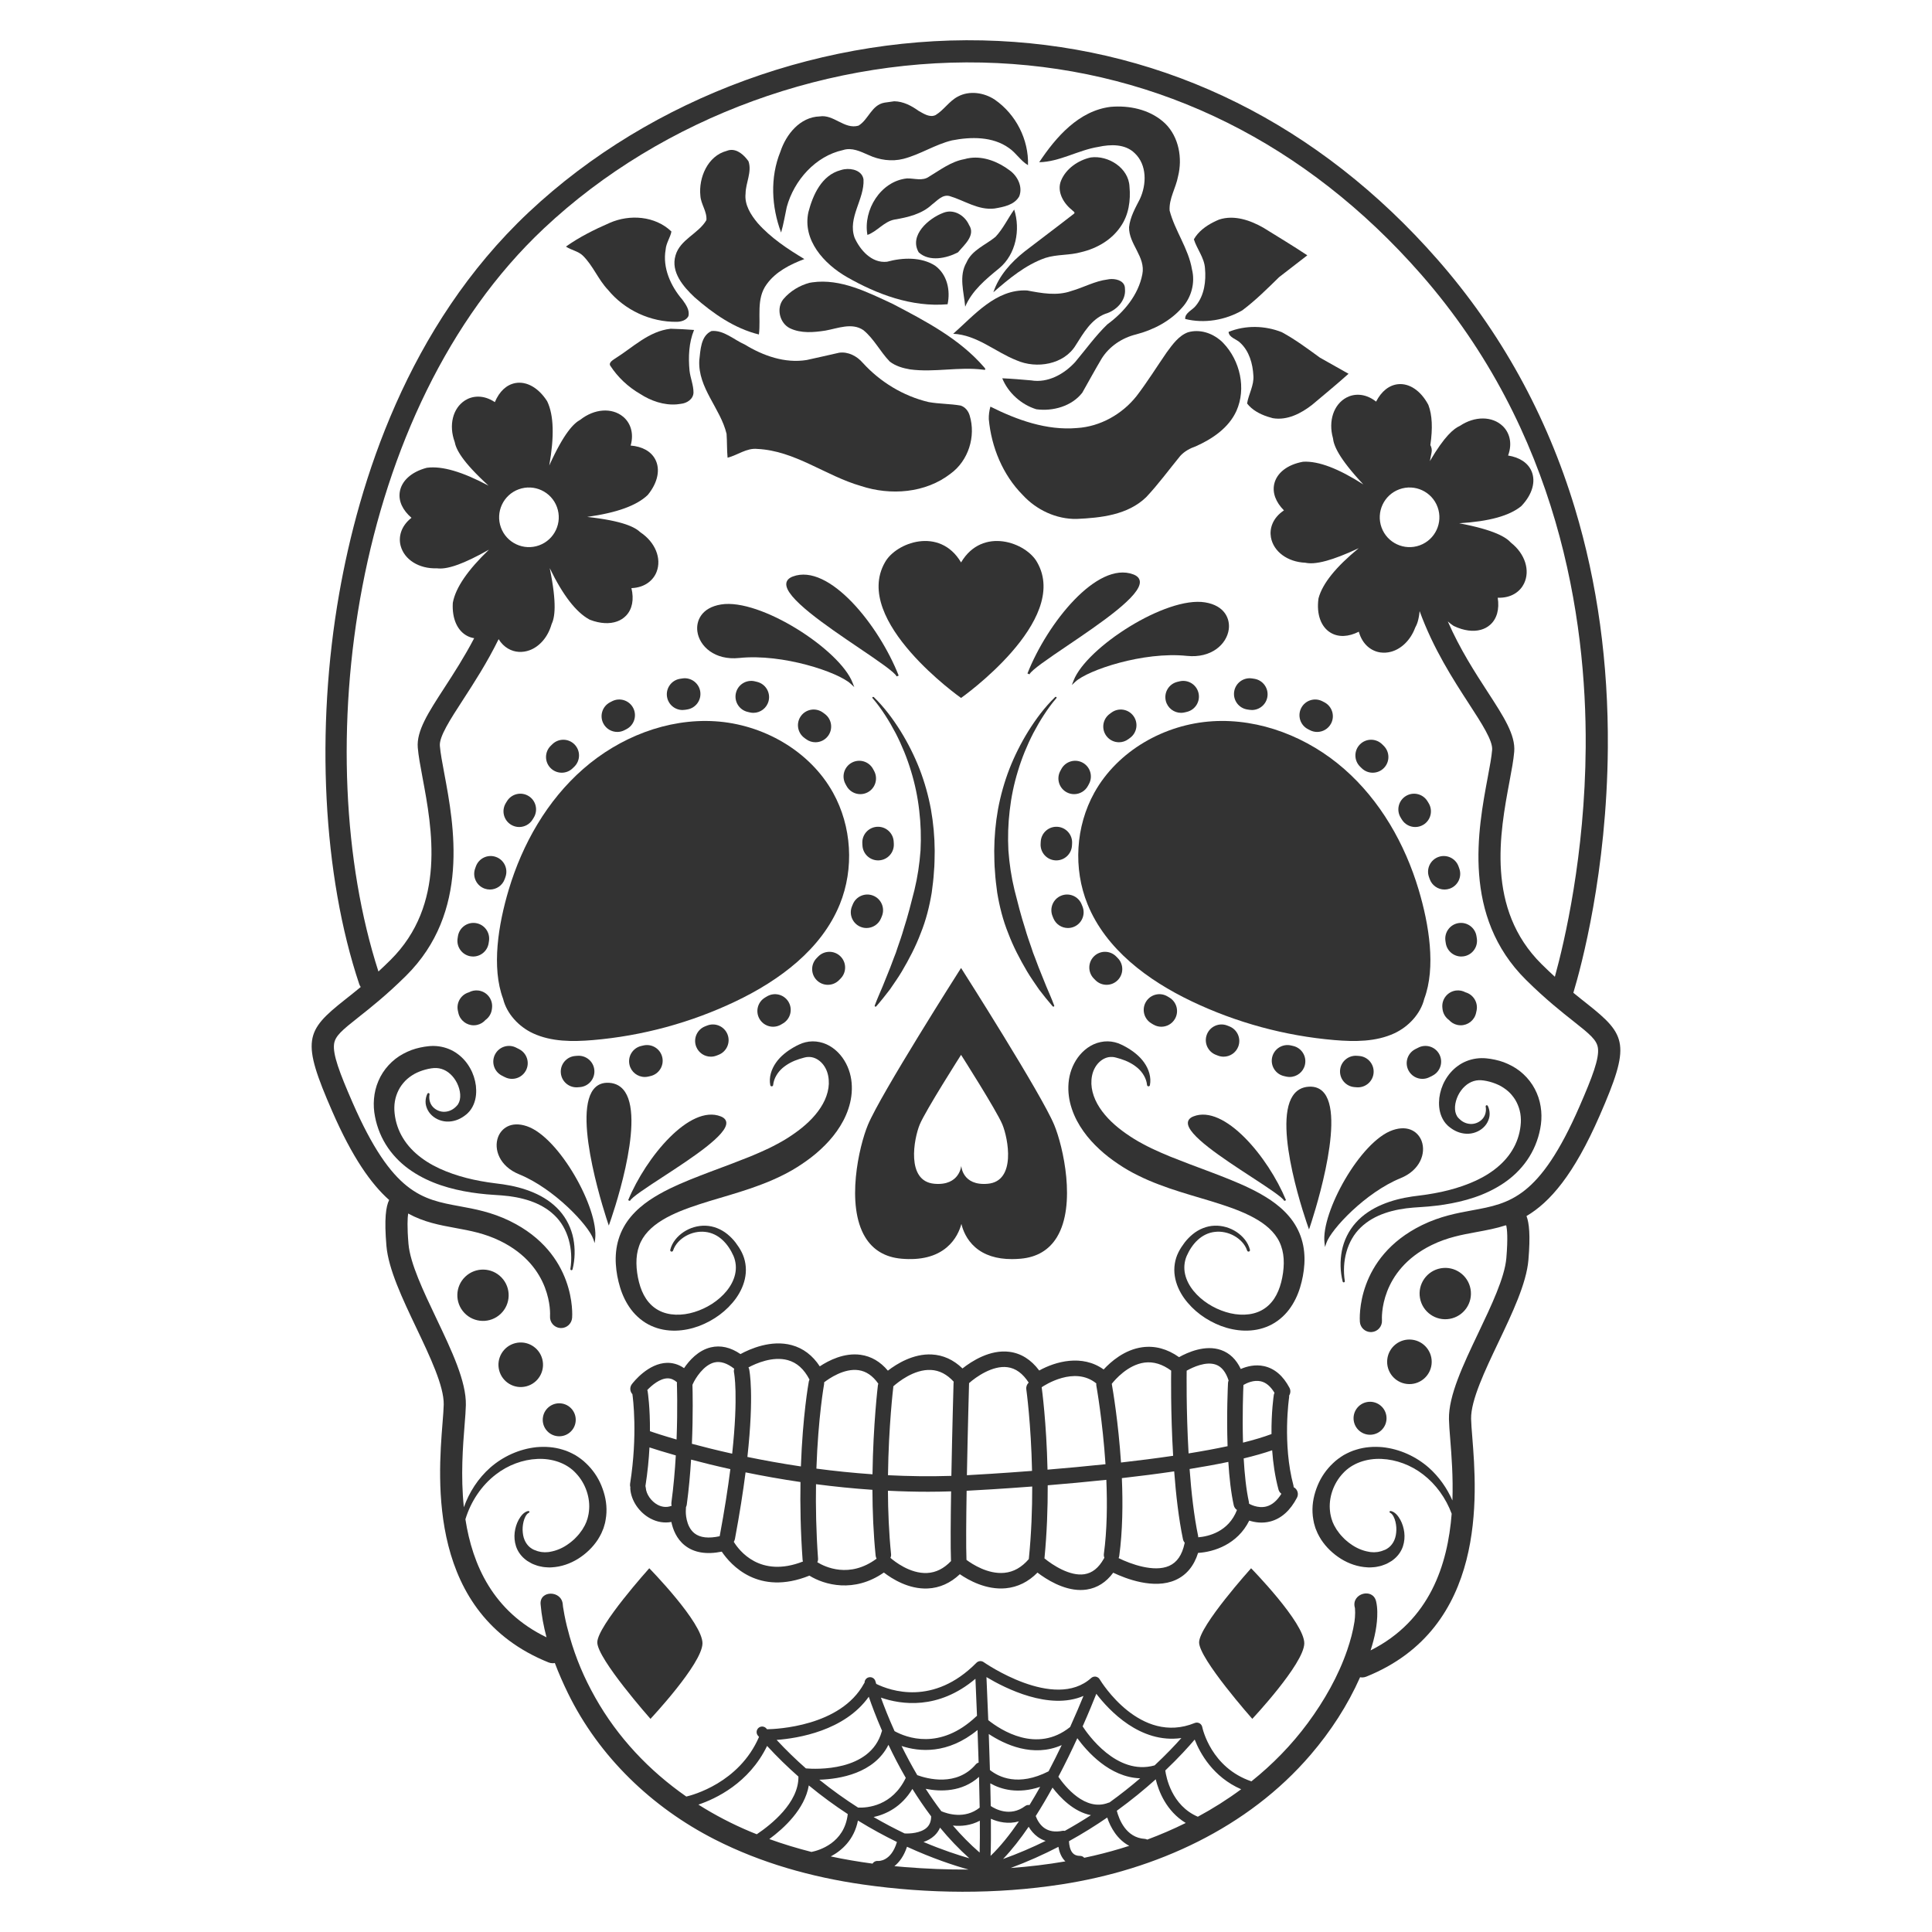 <?xml version="1.0" encoding="UTF-8" standalone="no"?>
<svg
   xmlns:dc="http://purl.org/dc/elements/1.1/"
   xmlns:cc="http://creativecommons.org/ns#"
   xmlns:rdf="http://www.w3.org/1999/02/22-rdf-syntax-ns#"
   xmlns:svg="http://www.w3.org/2000/svg"
   xmlns="http://www.w3.org/2000/svg"
   xml:space="preserve"
   enable-background="new 0 0 864 864"
   viewBox="0 0 864 864"
   y="0px"
   x="0px"
   id="Layer_1"
   version="1.1"><defs
   id="defs1251" />
<g
   style="fill:#333333"
   id="g1246">
	<path
   style="fill:#333333"
   id="path1080"
   d="m 296.186,545.62 c 4.878,-2.969 10.623,-5.117 16.529,-7.049 5.923,-1.941 12.095,-3.603 18.306,-5.588 3.111,-0.972 6.237,-2.033 9.351,-3.228 3.128,-1.171 6.237,-2.503 9.312,-4.03 3.072,-1.482 6.152,-3.271 9.009,-5.212 2.881,-1.947 5.697,-4.06 8.303,-6.502 2.622,-2.411 5.086,-5.092 7.218,-8.109 2.136,-3.008 3.965,-6.349 5.176,-10.014 1.235,-3.645 1.819,-7.628 1.466,-11.62 -0.339,-3.986 -1.714,-7.957 -4.118,-11.294 -2.389,-3.303 -5.926,-6.076 -10.181,-6.949 -2.095,-0.458 -4.305,-0.429 -6.342,0.07 -0.512,0.116 -1.007,0.279 -1.497,0.443 -0.486,0.186 -0.972,0.38 -1.334,0.564 -0.792,0.356 -1.568,0.767 -2.331,1.194 -3.03,1.739 -5.95,3.951 -8.026,6.915 -2.064,2.943 -3.243,6.556 -2.553,10.09 0.053,0.273 0.279,0.491 0.57,0.521 0.356,0.037 0.675,-0.222 0.712,-0.579 l 0.011,-0.11 c 0.144,-1.403 0.657,-2.891 1.389,-4.127 0.714,-1.266 1.653,-2.371 2.72,-3.318 2.165,-1.874 4.768,-3.203 7.567,-4.091 0.707,-0.211 1.406,-0.427 2.122,-0.616 0.382,-0.116 0.661,-0.16 0.939,-0.216 0.286,-0.035 0.567,-0.078 0.848,-0.084 1.119,-0.057 2.191,0.143 3.178,0.569 1.967,0.845 3.64,2.5 4.698,4.563 1.08,2.063 1.487,4.481 1.425,6.888 -0.088,2.423 -0.729,4.864 -1.78,7.202 -2.127,4.688 -5.866,8.89 -10.28,12.469 -2.215,1.787 -4.603,3.447 -7.095,4.992 -1.262,0.77 -2.52,1.505 -3.812,2.177 -1.286,0.693 -2.595,1.378 -3.939,2.021 -2.685,1.288 -5.478,2.471 -8.312,3.657 -2.853,1.147 -5.757,2.27 -8.704,3.393 -5.901,2.221 -11.954,4.438 -18.072,6.908 -6.1,2.508 -12.311,5.246 -18.234,9.23 -2.937,2.015 -5.797,4.387 -8.248,7.304 -2.458,2.896 -4.421,6.396 -5.537,10.102 -1.145,3.706 -1.454,7.533 -1.238,11.161 0.23,3.657 0.885,7.062 1.933,10.509 1.051,3.43 2.65,6.83 4.944,9.865 2.296,3.024 5.379,5.607 8.896,7.204 3.511,1.619 7.331,2.263 10.985,2.175 3.667,-0.087 7.203,-0.857 10.507,-2.083 6.572,-2.514 12.409,-6.72 16.536,-12.469 2.032,-2.877 3.592,-6.218 4.144,-9.842 0.581,-3.609 -0.017,-7.441 -1.635,-10.646 -0.813,-1.629 -1.744,-2.983 -2.789,-4.385 -1.056,-1.368 -2.282,-2.627 -3.645,-3.73 -2.713,-2.218 -6.18,-3.652 -9.704,-3.77 -3.52,-0.13 -6.971,0.917 -9.817,2.788 -2.817,1.879 -5.191,4.625 -6.019,7.996 -0.08,0.328 0.105,0.669 0.43,0.775 0.342,0.112 0.71,-0.075 0.822,-0.417 l 0.006,-0.018 c 0.934,-2.857 3.219,-5.14 5.822,-6.597 2.629,-1.453 5.671,-2.096 8.554,-1.764 2.894,0.302 5.58,1.623 7.701,3.599 2.131,1.939 3.807,4.558 4.969,7.197 1.094,2.614 1.32,5.442 0.706,8.136 -0.6,2.699 -1.979,5.251 -3.793,7.483 -3.658,4.471 -8.913,7.739 -14.42,9.433 -5.495,1.71 -11.47,1.679 -15.986,-0.769 -2.261,-1.201 -4.139,-2.968 -5.6,-5.131 -1.456,-2.174 -2.488,-4.729 -3.188,-7.455 -0.695,-2.721 -1.116,-5.679 -1.148,-8.429 -0.032,-2.771 0.343,-5.42 1.214,-7.81 1.669,-4.801 5.481,-8.581 10.36,-11.538 z" />
	<path
   style="fill:#333333"
   id="path1082"
   d="m 576.547,544.05 c -2.451,-2.916 -5.311,-5.289 -8.248,-7.304 -5.922,-3.985 -12.134,-6.722 -18.234,-9.23 -6.118,-2.471 -12.171,-4.688 -18.072,-6.908 -2.947,-1.123 -5.851,-2.246 -8.704,-3.393 -2.834,-1.185 -5.627,-2.368 -8.312,-3.657 -1.343,-0.643 -2.653,-1.329 -3.939,-2.021 -1.292,-0.672 -2.549,-1.407 -3.811,-2.177 -2.492,-1.545 -4.881,-3.206 -7.095,-4.992 -4.414,-3.579 -8.154,-7.781 -10.28,-12.469 -1.051,-2.338 -1.692,-4.779 -1.78,-7.202 -0.062,-2.407 0.345,-4.825 1.425,-6.888 1.058,-2.063 2.731,-3.718 4.698,-4.563 0.987,-0.426 2.059,-0.626 3.178,-0.569 0.281,0.007 0.561,0.05 0.847,0.084 0.278,0.056 0.557,0.101 0.939,0.216 0.716,0.188 1.415,0.405 2.122,0.616 2.8,0.887 5.403,2.216 7.567,4.091 1.067,0.947 2.006,2.052 2.72,3.318 0.732,1.236 1.244,2.724 1.388,4.127 l 0.011,0.11 c 0.037,0.356 0.355,0.615 0.711,0.579 0.291,-0.03 0.517,-0.248 0.57,-0.521 0.69,-3.535 -0.489,-7.148 -2.553,-10.09 -2.076,-2.964 -4.996,-5.176 -8.026,-6.915 -0.763,-0.427 -1.539,-0.838 -2.331,-1.194 -0.362,-0.184 -0.848,-0.378 -1.334,-0.564 -0.49,-0.165 -0.985,-0.327 -1.497,-0.443 -2.038,-0.499 -4.247,-0.528 -6.342,-0.07 -4.254,0.873 -7.791,3.646 -10.181,6.949 -2.404,3.337 -3.779,7.308 -4.118,11.294 -0.353,3.992 0.231,7.975 1.466,11.62 1.212,3.665 3.041,7.006 5.176,10.014 2.131,3.017 4.596,5.698 7.218,8.109 2.606,2.442 5.421,4.556 8.303,6.502 2.857,1.941 5.936,3.73 9.009,5.212 3.075,1.528 6.184,2.86 9.312,4.03 3.115,1.195 6.24,2.256 9.352,3.228 6.211,1.984 12.383,3.647 18.306,5.588 5.906,1.931 11.651,4.08 16.529,7.049 4.879,2.957 8.691,6.737 10.36,11.537 0.871,2.39 1.246,5.039 1.214,7.81 -0.031,2.75 -0.452,5.708 -1.148,8.429 -0.7,2.727 -1.733,5.282 -3.188,7.455 -1.461,2.163 -3.339,3.93 -5.6,5.131 -4.517,2.447 -10.492,2.479 -15.987,0.769 -5.507,-1.694 -10.762,-4.962 -14.42,-9.433 -1.814,-2.232 -3.193,-4.784 -3.793,-7.483 -0.614,-2.693 -0.388,-5.522 0.706,-8.136 1.161,-2.639 2.838,-5.258 4.969,-7.197 2.121,-1.976 4.807,-3.297 7.701,-3.599 2.884,-0.332 5.926,0.31 8.554,1.764 2.603,1.458 4.887,3.74 5.821,6.597 l 0.006,0.018 c 0.112,0.342 0.48,0.529 0.822,0.417 0.326,-0.106 0.51,-0.448 0.43,-0.775 -0.828,-3.37 -3.202,-6.117 -6.019,-7.996 -2.847,-1.87 -6.298,-2.917 -9.817,-2.788 -3.523,0.117 -6.991,1.552 -9.704,3.77 -1.363,1.104 -2.589,2.363 -3.645,3.73 -1.044,1.402 -1.976,2.756 -2.789,4.385 -1.618,3.204 -2.216,7.036 -1.635,10.646 0.553,3.623 2.113,6.964 4.144,9.842 4.127,5.749 9.964,9.955 16.536,12.469 3.304,1.226 6.84,1.996 10.507,2.083 3.654,0.088 7.474,-0.556 10.985,-2.175 3.518,-1.597 6.6,-4.18 8.896,-7.204 2.294,-3.035 3.893,-6.434 4.944,-9.865 1.048,-3.446 1.703,-6.852 1.933,-10.509 0.216,-3.627 -0.093,-7.454 -1.238,-11.161 -1.115,-3.706 -3.079,-7.206 -5.537,-10.101 z" />
	<path
   style="fill:#333333"
   id="path1084"
   d="m 403.088,562.894 c 8.6,0.764 15.443,-0.941 20.321,-5.076 4.041,-3.425 5.788,-7.706 6.533,-10.479 0.658,2.762 2.262,7.011 6.165,10.428 4.035,3.532 9.545,5.312 16.419,5.312 1.277,0 2.601,-0.062 3.971,-0.185 7.255,-0.652 12.703,-3.908 16.192,-9.678 8.685,-14.361 2.786,-40.456 -1.238,-50.155 -5.704,-13.744 -40.887,-68.961 -41.241,-69.517 l -0.418,-0.655 -0.418,0.655 c -0.354,0.556 -35.537,55.773 -41.241,69.517 -4.026,9.704 -9.927,35.809 -1.236,50.169 3.49,5.766 8.938,9.017 16.191,9.663 z m 8.232,-60.03 c 2.579,-6.215 18.472,-31.133 18.472,-31.133 0,0 15.893,24.918 18.472,31.133 2.579,6.215 6.281,25.369 -6.519,26.519 -11.474,1.031 -11.866,-8.046 -11.866,-8.046 0,0 -0.685,9.058 -12.04,8.046 -12.801,-1.141 -9.098,-20.304 -6.519,-26.519 z" />
	<path
   style="fill:#333333"
   id="path1086"
   d="m 445.95,399.163 c 1.024,6.176 2.551,12.313 4.933,18.189 2.226,5.922 5.199,11.594 8.443,17.094 1.631,2.747 3.518,5.379 5.314,8.028 1.971,2.573 3.978,5.114 6.117,7.567 0.1,0.114 0.275,0.168 0.441,0.121 0.21,-0.059 0.326,-0.256 0.259,-0.439 l -0.006,-0.016 c -1.084,-2.947 -2.361,-5.78 -3.563,-8.629 l -3.444,-8.56 c -0.518,-1.439 -1.045,-2.871 -1.61,-4.287 l -0.829,-2.128 -0.716,-2.159 -1.48,-4.291 c -0.525,-1.419 -0.891,-2.879 -1.344,-4.313 -1.851,-5.732 -3.314,-11.517 -4.778,-17.315 -1.409,-5.811 -2.285,-11.717 -2.725,-17.661 -0.313,-5.946 -0.128,-11.917 0.577,-17.854 0.669,-5.94 1.883,-11.849 3.663,-17.641 1.743,-5.802 4.051,-11.49 6.883,-16.991 1.442,-2.739 2.992,-5.441 4.707,-8.067 1.704,-2.626 3.554,-5.209 5.638,-7.602 l 0.015,-0.017 c 0.123,-0.142 0.102,-0.344 -0.052,-0.465 -0.163,-0.127 -0.413,-0.115 -0.559,0.027 -4.719,4.593 -8.543,9.778 -11.935,15.174 -3.35,5.416 -6.199,11.087 -8.49,16.942 -2.26,5.864 -3.957,11.906 -5.094,18.038 -1.095,6.137 -1.655,12.355 -1.69,18.585 0.062,3.11 0.033,6.236 0.343,9.342 0.154,3.122 0.591,6.216 0.984,9.325 z" />
	<path
   style="fill:#333333"
   id="path1088"
   d="m 391.175,449.709 -0.006,0.017 c -0.05,0.137 7e-4,0.292 0.139,0.384 0.176,0.117 0.427,0.087 0.561,-0.067 2.139,-2.453 4.146,-4.994 6.117,-7.567 1.796,-2.65 3.683,-5.281 5.314,-8.028 3.244,-5.5 6.217,-11.172 8.443,-17.094 2.382,-5.877 3.909,-12.014 4.933,-18.189 0.393,-3.109 0.83,-6.204 0.984,-9.326 0.31,-3.106 0.281,-6.232 0.343,-9.342 -0.036,-6.23 -0.595,-12.448 -1.69,-18.585 -1.137,-6.132 -2.834,-12.174 -5.094,-18.038 -2.291,-5.856 -5.141,-11.526 -8.49,-16.942 -3.392,-5.396 -7.216,-10.581 -11.935,-15.174 -0.136,-0.132 -0.369,-0.154 -0.534,-0.044 -0.174,0.115 -0.208,0.332 -0.076,0.484 l 0.014,0.016 c 2.084,2.392 3.934,4.976 5.638,7.602 1.715,2.626 3.265,5.328 4.707,8.067 2.832,5.501 5.139,11.189 6.883,16.991 1.779,5.792 2.994,11.701 3.663,17.641 0.705,5.937 0.89,11.908 0.577,17.854 -0.441,5.944 -1.316,11.85 -2.725,17.661 -1.464,5.798 -2.927,11.584 -4.778,17.315 -0.453,1.435 -0.819,2.894 -1.344,4.313 l -1.48,4.291 -0.716,2.159 -0.829,2.128 c -0.565,1.416 -1.091,2.848 -1.61,4.287 l -3.444,8.56 c -1.203,2.849 -2.479,5.682 -3.563,8.629 z" />
	<path
   style="fill:#333333"
   id="path1090"
   d="m 648.317,589.797 c 6.245,-1.097 10.418,-7.05 9.32,-13.295 -1.097,-6.245 -7.05,-10.418 -13.295,-9.32 -6.245,1.097 -10.418,7.05 -9.32,13.295 1.097,6.245 7.05,10.418 13.295,9.32 z" />
	<path
   style="fill:#333333"
   id="path1092"
   d="m 605.428,635.53 c 0.705,4.012 4.529,6.692 8.54,5.987 4.012,-0.705 6.692,-4.529 5.987,-8.54 -0.705,-4.012 -4.529,-6.692 -8.54,-5.987 -4.012,0.705 -6.692,4.529 -5.987,8.54 z" />
	
		<ellipse
   style="fill:#333333"
   id="ellipse1094"
   ry="9.961"
   rx="9.96"
   cy="609.236"
   cx="630.03"
   transform="matrix(0.113,-0.994,0.994,0.113,-46.473,1166.416)" />
	<path
   style="fill:#333333"
   id="path1096"
   d="m 676.182,476.722 c -1.212,-0.657 -2.461,-1.218 -3.728,-1.702 -1.272,-0.46 -2.569,-0.838 -3.866,-1.109 -1.316,-0.289 -2.557,-0.485 -3.935,-0.618 -1.462,-0.142 -2.967,-0.12 -4.465,0.09 -2.994,0.41 -5.935,1.582 -8.306,3.354 -2.405,1.739 -4.279,3.985 -5.637,6.415 -1.378,2.427 -2.218,5.081 -2.58,7.818 -0.291,2.741 -0.158,5.636 1.027,8.415 0.585,1.374 1.422,2.714 2.554,3.795 l 0.42,0.402 0.399,0.327 c 0.266,0.217 0.528,0.435 0.819,0.629 0.559,0.406 1.157,0.77 1.779,1.092 2.477,1.305 5.494,1.776 8.194,1.057 2.69,-0.685 5.064,-2.41 6.323,-4.781 0.617,-1.178 1.006,-2.476 0.993,-3.767 0.002,-1.285 -0.296,-2.525 -0.833,-3.599 -0.098,-0.193 -0.317,-0.31 -0.541,-0.268 -0.271,0.052 -0.449,0.313 -0.398,0.585 0.389,2.124 -0.196,4.17 -1.452,5.551 -1.258,1.385 -3.041,2.167 -4.784,2.234 -1.75,0.051 -3.399,-0.52 -4.752,-1.564 -0.338,-0.263 -0.663,-0.547 -0.966,-0.864 -0.158,-0.146 -0.3,-0.321 -0.444,-0.488 l -0.217,-0.249 -0.14,-0.229 c -0.37,-0.595 -0.646,-1.258 -0.802,-2.006 -0.631,-3.028 0.544,-6.874 2.583,-9.603 0.499,-0.701 1.081,-1.319 1.686,-1.871 0.594,-0.567 1.246,-1.032 1.913,-1.419 1.339,-0.775 2.756,-1.188 4.23,-1.271 0.739,-0.036 1.496,0.018 2.27,0.123 0.857,0.124 1.836,0.321 2.706,0.562 1.779,0.489 3.454,1.135 4.984,1.976 1.511,0.867 2.892,1.884 4.082,3.096 1.161,1.231 2.199,2.596 2.961,4.144 0.771,1.538 1.34,3.214 1.639,4.973 0.151,0.879 0.225,1.778 0.248,2.683 0.014,0.453 -0.002,0.908 -0.018,1.364 -0.034,0.473 -0.061,0.963 -0.122,1.442 -0.42,3.859 -1.683,7.646 -3.756,10.999 -4.111,6.782 -11.26,11.686 -19.17,14.808 -3.963,1.592 -8.133,2.825 -12.4,3.751 -2.136,0.456 -4.293,0.854 -6.468,1.185 -2.187,0.331 -4.317,0.57 -6.676,0.894 -4.605,0.68 -9.197,1.808 -13.554,3.656 -4.346,1.831 -8.46,4.484 -11.653,8.053 -3.2,3.558 -5.335,7.987 -6.238,12.566 -0.872,4.597 -0.76,9.269 0.354,13.758 0.062,0.245 0.302,0.409 0.557,0.369 0.27,-0.042 0.454,-0.295 0.411,-0.565 l -0.007,-0.043 c -1.363,-8.664 0.956,-18.099 7.145,-23.959 3.047,-2.947 6.841,-5.037 10.886,-6.412 4.049,-1.39 8.339,-2.124 12.669,-2.462 2.115,-0.161 4.472,-0.282 6.753,-0.486 2.294,-0.206 4.587,-0.485 6.879,-0.829 4.58,-0.709 9.156,-1.735 13.642,-3.248 4.478,-1.514 8.868,-3.558 12.933,-6.282 4.071,-2.701 7.755,-6.209 10.633,-10.375 2.879,-4.164 4.886,-8.983 5.84,-14.016 1.024,-5.065 0.692,-10.842 -1.522,-15.937 -2.152,-5.129 -6.209,-9.546 -11.079,-12.143 z" />
	<path
   style="fill:#333333"
   id="path1098"
   d="m 558.672,680.021 c 2.43,0.782 5.825,1.351 9.495,0.369 4.858,-1.301 8.846,-4.874 11.852,-10.619 0.887,-1.697 0.231,-3.792 -1.465,-4.68 -4e-4,-2e-4 -7e-4,-2e-4 -0.001,-4e-4 -0.01,-0.251 -0.043,-0.503 -0.11,-0.756 -4.996,-18.648 -1.974,-39.236 -1.942,-39.441 0.041,-0.274 0.041,-0.543 0.019,-0.808 0.633,-1.014 0.737,-2.32 0.138,-3.452 -2.848,-5.386 -6.666,-8.645 -11.351,-9.682 -4.005,-0.887 -7.764,0.113 -10.433,1.267 -2,-4.262 -4.944,-7.104 -8.789,-8.47 -7.088,-2.519 -15.033,1.064 -18.805,3.18 -5.251,-3.712 -10.76,-5.204 -16.411,-4.44 -7.991,1.081 -14.131,6.492 -17.314,9.948 -9.651,-6.924 -21.594,-3.545 -28.812,0.465 -3.635,-4.871 -8.097,-7.678 -13.302,-8.358 -8.674,-1.134 -16.901,4.184 -21.013,7.436 -4.026,-3.897 -8.646,-5.996 -13.773,-6.254 -8.232,-0.402 -15.628,4.176 -19.59,7.242 -3.384,-4.039 -7.46,-6.418 -12.156,-7.086 -7.37,-1.047 -14.335,2.533 -18.303,5.164 -3.207,-4.907 -7.404,-8.091 -12.518,-9.486 -9.256,-2.527 -18.778,1.723 -22.944,3.993 -4.432,-3.035 -8.882,-4.043 -13.261,-3.01 -5.64,1.336 -9.654,5.872 -11.968,9.302 -2.812,-1.959 -5.532,-2.397 -7.579,-2.372 -8.444,0.172 -15.047,8.593 -15.772,9.554 -1.032,1.366 -0.889,3.243 0.246,4.45 0.237,1.643 2.434,18.149 -1.031,40.08 -0.084,0.534 -0.03,1.054 0.117,1.539 -0.029,0.219 -0.039,0.443 -0.025,0.671 0.337,5.268 3.933,10.612 8.951,13.298 3.048,1.633 6.278,2.149 9.417,1.563 0.672,3.277 2.26,7.511 5.986,10.477 4.096,3.261 9.654,4.199 16.555,2.803 4.006,5.927 16.36,19.924 39.194,10.729 6.703,4.17 20.001,7.883 33.298,-1.387 3.604,2.786 11.065,7.526 19.616,7.133 5.311,-0.248 10.13,-2.391 14.359,-6.384 3.948,2.715 11.816,7.103 20.512,6.288 5.35,-0.504 10.116,-2.858 14.208,-7.008 3.899,2.974 11.419,7.784 19.274,7.784 0.918,0 1.84,-0.066 2.761,-0.207 4.716,-0.727 8.685,-3.255 11.834,-7.53 5.631,2.681 18.178,7.558 27.808,3.291 4.889,-2.166 8.293,-6.245 10.147,-12.147 7.01,-0.407 17.608,-3.772 22.88,-14.446 z m 14.369,-12.001 c -1.887,3.062 -4.104,4.964 -6.607,5.655 -3.998,1.102 -7.743,-1.154 -7.758,-1.164 l -0.09,-0.057 c 0.003,-0.26 -0.016,-0.522 -0.074,-0.787 -1.226,-5.569 -1.935,-12.482 -2.329,-19.451 4.691,-1.134 8.979,-2.346 12.734,-3.64 0.399,5.586 1.24,11.62 2.829,17.552 0.212,0.791 0.683,1.442 1.295,1.893 z m -16.968,-48.666 c 1.512,-0.876 4.617,-2.324 7.735,-1.633 2.347,0.52 4.411,2.262 6.153,5.162 -0.145,0.301 -0.262,0.62 -0.315,0.968 -0.078,0.512 -1.134,7.679 -1.027,17.469 -3.638,1.364 -7.943,2.64 -12.738,3.833 -0.359,-12.265 0.08,-23.31 0.192,-25.799 z M 300.37,673.392 c -2.552,1.012 -4.78,0.359 -6.273,-0.441 -2.89,-1.547 -5.12,-4.754 -5.303,-7.626 -0.017,-0.273 -0.073,-0.532 -0.149,-0.783 0.985,-6.259 1.532,-12.064 1.802,-17.249 2.486,0.815 6.489,2.077 11.777,3.579 -0.391,6.747 -1.008,13.975 -1.969,21.077 -0.068,0.501 -0.019,0.989 0.116,1.444 z m 2.194,-29.632 c -6.143,-1.776 -10.263,-3.145 -11.902,-3.706 0.077,-10.653 -0.952,-17.362 -1.023,-17.809 -0.035,-0.218 -0.093,-0.425 -0.165,-0.625 2.082,-2.19 5.642,-5.154 9.019,-5.215 0.033,-10e-4 0.067,-10e-4 0.101,-10e-4 1.46,0 2.833,0.578 4.16,1.755 -0.029,0.203 -0.047,0.41 -0.039,0.623 0.006,0.17 0.393,10.801 -0.151,24.978 z m 19.282,43.213 c -0.002,0.011 -9e-4,0.022 -0.003,0.033 -4.982,1.089 -8.777,0.662 -11.27,-1.306 -4.033,-3.181 -3.884,-9.664 -3.883,-9.714 l 0.079,-1.992 c 0.176,-0.342 0.303,-0.715 0.358,-1.117 0.915,-6.768 1.525,-13.645 1.928,-20.133 5.105,1.352 11.001,2.808 17.563,4.258 -1.077,8.486 -2.608,18.409 -4.771,29.971 z m -12.423,-41.3 c 0.556,-13.07 0.328,-23.491 0.246,-26.364 l 0.248,-0.55 c 1.012,-2.248 4.708,-8.332 9.586,-9.475 2.698,-0.632 5.67,0.328 8.841,2.824 -0.164,0.545 -0.212,1.132 -0.083,1.728 0.029,0.131 2.013,9.941 -0.83,36.253 -6.797,-1.513 -12.851,-3.03 -18.008,-4.417 z m 18.726,43.832 c 0.244,-0.372 0.427,-0.792 0.514,-1.257 2.136,-11.42 3.665,-21.285 4.757,-29.798 7.522,1.54 15.758,3.029 24.56,4.324 -0.179,10.286 0.028,21.978 0.936,34.707 0.021,0.291 0.088,0.565 0.175,0.83 -19.192,7.529 -28.578,-4.933 -30.942,-8.806 z m 33.552,-71.642 c -0.164,0.893 -2.728,15.217 -3.538,37.936 -8.577,-1.279 -16.602,-2.74 -23.92,-4.249 3.075,-27.968 0.921,-38.6 0.794,-39.184 -0.067,-0.307 -0.184,-0.588 -0.322,-0.854 3.409,-1.818 10.87,-5.098 17.575,-3.257 4.094,1.125 7.276,3.992 9.725,8.703 -0.139,0.282 -0.255,0.579 -0.315,0.904 z m 3.823,80.784 c 0.228,-0.506 0.351,-1.067 0.309,-1.659 -0.865,-12.107 -1.068,-23.314 -0.907,-33.25 8.039,1.05 16.482,1.922 25.226,2.517 0.038,9.443 0.432,19.529 1.44,29.463 0.049,0.483 0.202,0.928 0.423,1.327 -12.155,9.01 -23.128,3.668 -26.491,1.602 z m 27.076,-79.126 c -0.032,0.258 -2.109,17.475 -2.415,39.788 -8.701,-0.601 -17.101,-1.478 -25.085,-2.534 0.79,-22.909 3.381,-37.449 3.421,-37.665 0.057,-0.313 0.056,-0.62 0.029,-0.922 2.162,-1.672 8.908,-6.367 15.382,-5.443 3.43,0.488 6.332,2.477 8.848,6.034 -0.084,0.236 -0.149,0.482 -0.181,0.741 z m 32.684,78.304 c 0.004,0.096 0.027,0.185 0.038,0.278 -3.238,3.389 -6.755,5.156 -10.722,5.349 -7.643,0.361 -14.626,-5.229 -16.377,-6.75 0.218,-0.517 0.327,-1.088 0.267,-1.685 -0.969,-9.55 -1.355,-19.245 -1.403,-28.355 5.895,0.294 11.905,0.458 18.003,0.458 3.389,0 6.812,-0.07 10.249,-0.175 -0.204,12.891 -0.289,24.885 -0.055,30.88 z m 1.153,-79.413 c -0.041,1.456 -0.61,21.523 -0.979,41.608 -9.658,0.303 -19.148,0.167 -28.345,-0.298 0.284,-22.029 2.338,-39.1 2.369,-39.354 0.017,-0.134 0.008,-0.265 0.009,-0.397 2.02,-1.803 9.26,-7.719 16.844,-7.32 3.786,0.199 7.122,1.93 10.169,5.25 -0.03,0.168 -0.061,0.335 -0.066,0.511 z m 6.928,0.132 c 3.152,-2.809 10.54,-8.002 17.178,-7.125 3.693,0.483 6.806,2.755 9.499,6.886 -0.796,0.746 -1.233,1.852 -1.068,3.015 0.033,0.235 2.122,15.328 2.562,36.469 -13.666,1.058 -24.403,1.679 -29.132,1.934 0.379,-20.415 0.956,-40.757 0.966,-41.114 6e-4,-0.022 -0.005,-0.043 -0.005,-0.066 z m 26.724,78.687 c -3.203,3.717 -6.792,5.747 -10.947,6.147 -7.324,0.7 -14.339,-3.871 -16.931,-5.792 -4e-4,-0.011 0.002,-0.021 0.002,-0.031 -0.229,-5.87 -0.138,-17.922 0.07,-30.877 4.543,-0.235 15.389,-0.839 29.332,-1.904 0.02,10.052 -0.378,21.134 -1.526,32.458 z m 30.183,-78.562 c -0.036,0.327 -0.043,0.661 0.019,1.002 0.047,0.257 2.83,15.792 4.094,35.134 -9.035,0.956 -17.855,1.762 -25.929,2.43 -0.462,-21.073 -2.517,-36.161 -2.614,-36.856 1.269,-0.865 14.674,-9.632 24.43,-1.71 z m 3.607,77.954 -0.268,0.475 c -2.314,4.098 -5.144,6.355 -8.649,6.899 -6.472,1.008 -14.259,-4.105 -17.876,-7.085 1.114,-11.419 1.493,-22.575 1.458,-32.688 8.143,-0.666 17.058,-1.476 26.218,-2.443 0.46,10.929 0.321,22.585 -1.104,33.122 -0.082,0.605 0.013,1.189 0.221,1.72 z m 3.311,-77.769 c 1.46,-1.854 7.168,-8.507 14.643,-9.5 3.988,-0.524 7.997,0.698 11.927,3.609 -10e-4,0.026 -0.009,0.051 -0.009,0.077 -0.02,1.153 -0.286,18.284 0.879,37.997 -7.607,1.12 -15.487,2.12 -23.311,3.008 -1.179,-17.906 -3.64,-32.418 -4.13,-35.191 z m 32.543,71.417 c -1.119,5.167 -3.372,8.437 -6.887,9.999 -6.781,3.013 -17.306,-0.86 -22.605,-3.477 0.136,-0.3 0.243,-0.618 0.29,-0.961 1.515,-11.203 1.657,-23.438 1.169,-34.808 7.828,-0.887 15.735,-1.889 23.399,-3.018 0.79,10.454 2.018,21.182 3.921,30.312 0.127,0.61 0.408,1.148 0.793,1.584 z m 0.951,-77.111 c 10e-4,-0.06 -0.013,-0.116 -0.015,-0.175 2.784,-1.567 8.61,-4.299 13.093,-2.703 2.539,0.903 4.439,3.291 5.672,7.067 -0.141,0.35 -0.241,0.723 -0.262,1.121 -0.045,0.872 -0.69,13.847 -0.192,28.275 -5.428,1.163 -11.302,2.239 -17.442,3.23 -1.122,-19.556 -0.859,-36.537 -0.854,-36.815 z m 5.186,74.324 c -0.007,-0.192 -0.021,-0.386 -0.061,-0.58 -1.856,-8.904 -3.049,-19.557 -3.815,-29.961 6.053,-0.974 11.885,-2.031 17.323,-3.177 0.43,6.893 1.174,13.729 2.422,19.393 0.198,0.901 0.737,1.632 1.445,2.113 -3.817,9.855 -12.878,11.845 -17.313,12.212 z" />
	<path
   style="fill:#333333"
   id="path1100"
   d="m 709.737,448.887 c -1.877,-1.482 -3.918,-3.097 -6.126,-4.912 3.549,-11.784 14.993,-53.995 15.421,-109.492 0.29,-37.814 -4.666,-73.871 -14.73,-107.169 C 691.697,185.606 671.008,148.154 642.809,115.998 589.962,55.734 522.081,21.956 446.505,18.317 369.927,14.631 291.383,43.273 236.431,94.943 c -54.231,50.992 -76.011,120.843 -84.732,170.462 -10.679,60.76 -7.331,126.073 8.957,174.712 0.158,0.47 0.396,0.885 0.668,1.27 -2.572,2.136 -4.923,3.996 -7.062,5.685 -17.868,14.117 -19.523,18.236 -5.664,49.979 8.927,20.445 17.29,32.362 25.432,39.593 -1.446,2.897 -2.247,8.413 -1.222,20.487 0.889,10.473 7.232,23.799 13.367,36.685 6.106,12.827 12.419,26.09 12.26,34.328 -0.039,2.016 -0.268,4.889 -0.532,8.215 -2.03,25.522 -6.784,85.289 47.419,107.089 0.606,0.244 1.232,0.359 1.847,0.359 0.322,0 0.638,-0.043 0.951,-0.104 1.75,4.624 3.74,9.133 5.85,13.455 13.899,28.471 37.6,51.15 65.714,65.468 20.699,10.542 43.317,16.866 66.255,20.142 29.338,4.189 59.477,4.454 88.791,-0.066 42.204,-6.508 83.285,-25.144 111.42,-58 8.952,-10.454 16.509,-22.049 22.089,-34.63 0.3,0.057 0.605,0.096 0.914,0.096 0.615,0 1.24,-0.115 1.847,-0.359 54.202,-21.8 49.448,-81.567 47.419,-107.088 -0.264,-3.327 -0.493,-6.2 -0.532,-8.217 -0.16,-8.238 6.154,-21.501 12.261,-34.328 6.134,-12.887 12.479,-26.212 13.367,-36.685 0.934,-11.017 0.349,-16.574 -0.859,-19.664 10.464,-6.182 21.127,-18.35 32.745,-44.959 13.86,-31.743 12.206,-35.862 -5.663,-49.979 z M 335.702,819.19 c -8.137,-3.402 -15.97,-7.464 -23.372,-12.157 7.647,-2.575 22.615,-9.54 30.715,-26.241 4.573,4.97 9.271,9.522 14.015,13.699 0.192,11.699 -12.297,21.561 -18.627,25.801 -0.912,-0.364 -1.825,-0.724 -2.732,-1.103 z m 72.327,-19.177 c 2.547,4.1 5.34,8.228 8.392,12.278 -0.017,2.148 -0.648,3.794 -1.939,5.008 -2.701,2.54 -7.838,2.764 -9.936,2.625 -4.418,-2.119 -9.071,-4.55 -13.866,-7.335 5.566,-1.231 12.456,-4.473 17.349,-12.576 z m -24.279,8.355 c -5.7,-3.634 -11.529,-7.77 -17.342,-12.464 9.152,-0.299 24.504,-2.814 30.909,-15.611 2.209,4.662 4.786,9.661 7.75,14.78 -6.069,12.586 -17.112,13.459 -21.317,13.295 z m 30.218,-8.4 c 6.543,1.305 16.209,1.536 23.855,-5.341 0.123,4.673 0.225,9.319 0.294,13.754 -6.68,5.323 -14.521,2.727 -17.151,1.604 -2.501,-3.295 -4.833,-6.655 -6.998,-10.017 z m 22.409,-10.935 c -8.548,10.056 -21.686,6.458 -26.172,4.822 -2.632,-4.471 -4.969,-8.87 -7.024,-13.041 7.849,2.595 20.589,3.826 33.975,-7.144 0.17,4.644 0.338,9.579 0.488,14.582 -0.487,0.127 -0.933,0.389 -1.267,0.781 z m 0.211,-21.453 c -16.268,15.41 -31.359,9.444 -36.538,6.598 -2.674,-5.929 -4.693,-11.113 -6.099,-14.994 8.941,3.098 25.571,5.664 42.27,-8.431 0.176,3.918 0.428,9.742 0.695,16.572 -0.114,0.076 -0.225,0.158 -0.328,0.255 z m -42.127,6.43 c -0.05,0.112 -0.108,0.22 -0.141,0.339 -5.084,18.13 -29.761,16.842 -33.916,16.492 -4.428,-3.897 -8.815,-8.135 -13.096,-12.741 9.466,-0.712 30.348,-4.037 41.214,-19.311 1.271,3.703 3.23,8.996 5.94,15.221 z m -50.424,48.425 c 6.601,-4.862 15.85,-13.385 17.665,-23.986 5.822,4.804 11.674,9.056 17.418,12.812 -1.456,12.99 -12.861,16.253 -16.221,16.936 -6.378,-1.623 -12.68,-3.525 -18.862,-5.762 z m 48.535,9.802 c -0.983,-0.104 -1.891,0.387 -2.374,1.183 -6.26,-0.835 -12.496,-1.897 -18.678,-3.211 4.944,-2.638 10.433,-7.437 12.159,-16.051 6.035,3.717 11.901,6.889 17.434,9.59 -2.621,8.835 -8.223,8.515 -8.541,8.489 z m 12.215,2.743 c -1.603,-0.129 -3.207,-0.274 -4.81,-0.43 2.185,-1.741 4.254,-4.485 5.636,-8.671 11.546,5.293 21.282,8.453 27.52,10.194 -9.471,0.048 -18.942,-0.337 -28.346,-1.093 z m 8.219,-11.236 c 1.725,-0.597 3.431,-1.487 4.852,-2.817 1.106,-1.035 1.947,-2.239 2.534,-3.595 3.977,4.822 8.341,9.455 13.109,13.707 -5.013,-1.433 -12.117,-3.75 -20.496,-7.295 z m 25.096,4.737 c -4.309,-3.723 -8.295,-7.804 -11.967,-12.084 3.743,0.397 8.012,-0.026 12.052,-2.167 0.044,5.354 0.025,10.231 -0.086,14.251 z m 3.047,-78.475 c 8.458,5.072 28.114,14.984 43.391,8.421 -1.482,3.627 -3.51,8.431 -5.98,13.905 -14.913,11.963 -31.08,1.326 -36.605,-3.075 -0.309,-8.068 -0.61,-14.927 -0.806,-19.251 z m 32.16,44.565 c 3.146,-5.974 5.996,-11.859 8.469,-17.238 4.245,5.827 14.439,17.513 28.114,17.931 -4.064,3.486 -8.643,7.138 -13.717,10.798 -0.152,0.029 -0.304,0.064 -0.451,0.122 -10.396,4.116 -19.483,-7.354 -22.414,-11.613 z m 14.563,17.178 c -3.686,2.392 -7.588,4.75 -11.697,7.033 -0.334,-0.076 -0.681,-0.095 -1.026,-0.027 -3.3,0.649 -6.038,0.22 -8.139,-1.274 -0.036,-0.025 -0.071,-0.051 -0.106,-0.076 -1.938,-1.425 -3.074,-3.547 -3.722,-5.261 2.625,-4.123 5.138,-8.412 7.51,-12.717 3.292,4.316 9.413,10.84 17.179,12.323 z m -3.708,-39.705 c 2.691,-6.078 4.779,-11.186 6.12,-14.573 5.662,7.402 19.62,22.407 38.031,19.791 -2.815,3.172 -6.825,7.421 -11.972,12.229 -16.998,4.799 -30.15,-14.299 -32.179,-17.446 z m -41.978,3.414 c 7.03,4.641 19.734,10.655 32.619,4.96 -1.81,3.786 -3.776,7.737 -5.869,11.724 -13.571,6.916 -22.284,2.574 -26.233,-0.579 -0.153,-5.49 -0.333,-10.953 -0.517,-16.105 z m 22.983,23.63 c -1.542,2.75 -3.136,5.48 -4.777,8.144 -0.673,-0.124 -1.374,0.023 -1.934,0.443 -6.709,5.043 -13.451,1.285 -15.397,-0.018 -0.051,-3.3 -0.12,-6.702 -0.203,-10.138 4.856,2.743 12.348,4.863 22.31,1.568 z m -22.168,30.865 c 0.156,-4.563 0.186,-10.284 0.131,-16.593 3.327,1.517 7.833,2.498 12.527,1.172 -4.06,5.928 -8.319,11.26 -12.658,15.421 z m 17.021,-13.014 c 0.967,1.624 2.277,3.253 4.08,4.55 1.082,0.776 2.256,1.362 3.507,1.779 -5.964,2.933 -12.312,5.665 -19.028,8.086 3.947,-4.13 7.785,-9.063 11.442,-14.416 z m -8.052,18.435 c 7.593,-2.823 14.726,-6.025 21.363,-9.462 0.34,2.026 1.094,4.297 2.688,6.078 0.136,0.152 0.284,0.288 0.428,0.429 -8.099,1.395 -16.271,2.369 -24.479,2.955 z m 37.256,-5.523 c -1.446,0.337 -2.896,0.651 -4.348,0.959 -0.455,-0.517 -1.115,-0.849 -1.857,-0.847 -1.451,0.004 -2.531,-0.411 -3.3,-1.266 -1.205,-1.34 -1.592,-3.587 -1.671,-5.307 6.159,-3.402 11.865,-6.975 17.105,-10.58 1.492,4.517 4.576,9.886 9.857,12.658 -5.205,1.679 -10.475,3.144 -15.786,4.383 z m 23.824,-7.169 c -0.319,-0.181 -0.679,-0.301 -1.07,-0.325 -8.505,-0.496 -11.592,-8.918 -12.535,-12.578 6.65,-4.822 12.463,-9.625 17.406,-14.069 1.272,5.238 4.66,14.212 13.423,19.531 -5.601,2.775 -11.356,5.255 -17.223,7.441 z m 22.625,-10.235 c -11.774,-5.061 -14.155,-17.763 -14.551,-20.688 6.09,-5.792 10.5,-10.695 13.147,-13.817 2.391,6.104 8.191,16.724 20.782,22.221 -6.146,4.548 -12.632,8.641 -19.378,12.284 z M 706.322,494.902 c -17.831,40.84 -31.104,43.273 -47.908,46.354 -6.709,1.23 -14.313,2.624 -22.471,6.618 -29.707,14.546 -27.891,42.122 -27.799,43.289 0.204,2.593 2.369,4.552 4.929,4.552 0.123,0 0.247,-0.005 0.37,-0.015 2.717,-0.199 4.763,-2.57 4.578,-5.289 -0.061,-0.899 -1.227,-22.131 22.278,-33.641 6.931,-3.393 13.524,-4.602 19.9,-5.771 4.446,-0.815 8.832,-1.621 13.214,-3.044 0.075,0.064 0.142,0.137 0.221,0.196 0.311,1.4 0.793,5.263 0.01,14.5 -0.736,8.678 -6.687,21.177 -12.441,33.265 -6.904,14.503 -13.425,28.201 -13.22,38.778 0.044,2.314 0.284,5.325 0.561,8.81 0.586,7.359 1.352,17.03 0.984,27.514 -2.428,-5.532 -5.997,-10.62 -10.615,-14.713 -5.702,-4.98 -12.935,-8.306 -20.686,-9.124 -3.872,-0.333 -7.889,-0.089 -11.72,1.125 -1.932,0.542 -3.759,1.417 -5.561,2.398 -1.731,1.069 -3.403,2.259 -4.848,3.684 -2.95,2.785 -5.314,6.175 -6.855,9.945 -1.548,3.753 -2.482,7.866 -2.273,12.089 0.072,1.052 0.131,2.109 0.351,3.155 0.1,0.523 0.167,1.053 0.301,1.57 l 0.444,1.545 0.235,0.77 0.308,0.746 0.629,1.49 c 0.48,0.95 0.98,1.895 1.551,2.783 2.311,3.535 5.372,6.417 8.866,8.615 3.497,2.176 7.551,3.615 11.851,3.834 1.061,0.106 2.162,-0.034 3.236,-0.104 0.537,-0.021 1.078,-0.19 1.612,-0.284 0.533,-0.13 1.073,-0.189 1.589,-0.388 1.029,-0.395 2.088,-0.684 3.018,-1.281 l 1.408,-0.823 c 0.452,-0.339 0.913,-0.65 1.33,-1.039 1.709,-1.471 3.039,-3.434 3.71,-5.51 0.678,-2.079 0.83,-4.205 0.593,-6.208 -0.261,-2.004 -0.833,-3.916 -1.778,-5.644 -0.478,-0.859 -1.027,-1.682 -1.722,-2.406 -0.704,-0.69 -1.556,-1.389 -2.662,-1.503 -0.161,-0.016 -0.322,0.067 -0.397,0.221 -0.096,0.197 -0.015,0.434 0.182,0.53 l 0.05,0.024 c 0.666,0.325 1.156,0.988 1.528,1.701 0.381,0.714 0.651,1.505 0.846,2.306 0.387,1.605 0.514,3.271 0.334,4.852 -0.14,1.579 -0.578,3.075 -1.288,4.307 -0.715,1.229 -1.632,2.224 -2.792,2.909 -0.272,0.189 -0.596,0.321 -0.888,0.482 l -1.005,0.368 c -0.634,0.312 -1.357,0.382 -2.023,0.567 -0.333,0.097 -0.705,0.066 -1.05,0.111 -0.355,0.01 -0.689,0.101 -1.053,0.056 -0.719,-0.065 -1.417,-0.026 -2.136,-0.209 -2.843,-0.48 -5.69,-1.695 -8.152,-3.501 -0.609,-0.461 -1.251,-0.871 -1.804,-1.402 l -0.862,-0.75 -0.791,-0.82 c -1.079,-1.07 -1.996,-2.265 -2.822,-3.494 -0.376,-0.63 -0.753,-1.259 -1.1,-1.896 l -0.441,-0.98 -0.227,-0.488 -0.165,-0.515 c -0.108,-0.344 -0.23,-0.684 -0.353,-1.025 -0.115,-0.344 -0.17,-0.707 -0.262,-1.06 -0.204,-0.703 -0.273,-1.439 -0.372,-2.172 -0.72,-5.898 1.478,-12.453 5.772,-16.98 4.205,-4.628 10.729,-6.74 17.279,-6.446 6.578,0.284 13.182,2.776 18.546,6.926 5.774,4.417 10.198,10.621 12.805,17.581 -1.768,22.686 -9.709,47.766 -36.271,61.128 1.828,-5.634 3.101,-11.501 3.006,-17.271 -0.026,-1.563 -0.177,-3.154 -0.539,-4.675 -1.474,-6.2 -11.028,-3.575 -9.552,2.633 0.046,0.192 0.08,0.327 0.107,0.422 6e-4,0.009 6e-4,0.014 10e-4,0.024 0.042,0.678 0.079,1.351 0.077,2.031 -0.002,0.679 -0.039,1.359 -0.089,2.036 -0.043,0.593 -0.184,1.706 -0.203,1.899 -0.67,4.351 -1.837,8.619 -3.261,12.779 -3.944,11.522 -10.238,22.608 -17.611,32.593 -7.28,9.859 -15.8,18.542 -25.223,26.086 -18.008,-6.108 -21.826,-23.497 -21.99,-24.29 -0.012,-0.059 -0.036,-0.114 -0.052,-0.172 -0.02,-0.073 -0.038,-0.145 -0.065,-0.216 -0.029,-0.077 -0.068,-0.15 -0.105,-0.224 -0.033,-0.066 -0.062,-0.133 -0.101,-0.196 -0.047,-0.076 -0.104,-0.146 -0.159,-0.217 -0.041,-0.053 -0.077,-0.108 -0.123,-0.158 -0.095,-0.103 -0.2,-0.197 -0.311,-0.283 -0.014,-0.011 -0.025,-0.025 -0.039,-0.036 -0.002,-10e-4 -0.004,-0.003 -0.005,-0.004 -0.094,-0.069 -0.192,-0.131 -0.296,-0.187 -0.02,-0.011 -0.043,-0.015 -0.064,-0.026 -0.102,-0.051 -0.207,-0.09 -0.314,-0.126 -0.056,-0.019 -0.111,-0.043 -0.168,-0.058 -0.131,-0.034 -0.265,-0.053 -0.398,-0.065 -0.036,-0.003 -0.071,-0.013 -0.108,-0.015 -0.17,-0.008 -0.341,0.002 -0.508,0.028 -0.042,0.007 -0.083,0.022 -0.125,0.031 -0.127,0.027 -0.251,0.059 -0.373,0.106 -0.015,0.006 -0.031,0.007 -0.046,0.013 -24.396,9.919 -41.797,-18.351 -42.524,-19.558 -0.011,-0.019 -0.028,-0.033 -0.039,-0.052 -0.078,-0.122 -0.165,-0.238 -0.264,-0.346 -0.013,-0.015 -0.024,-0.032 -0.038,-0.046 -0.096,-0.1 -0.2,-0.193 -0.313,-0.276 -0.013,-0.009 -0.029,-0.014 -0.042,-0.023 -0.171,-0.121 -0.354,-0.223 -0.551,-0.297 -0.004,-0.002 -0.007,-0.005 -0.012,-0.006 -0.164,-0.061 -0.329,-0.102 -0.495,-0.127 -0.001,-10e-5 -0.002,-7e-4 -0.004,-9e-4 -0.013,-0.002 -0.027,4e-4 -0.04,-0.002 -0.16,-0.021 -0.319,-0.027 -0.476,-0.018 -0.054,0.003 -0.105,0.016 -0.158,0.022 -0.117,0.015 -0.233,0.033 -0.345,0.064 -0.062,0.017 -0.121,0.041 -0.181,0.063 -0.101,0.037 -0.199,0.076 -0.295,0.126 -0.059,0.03 -0.116,0.065 -0.173,0.1 -0.092,0.057 -0.179,0.12 -0.264,0.19 -0.029,0.024 -0.063,0.04 -0.091,0.066 -16.485,14.878 -47.792,-6.887 -48.106,-7.109 -0.035,-0.025 -0.073,-0.041 -0.109,-0.063 -0.08,-0.051 -0.16,-0.101 -0.246,-0.142 -0.051,-0.025 -0.104,-0.042 -0.156,-0.063 -0.08,-0.032 -0.16,-0.064 -0.243,-0.088 -0.059,-0.017 -0.119,-0.026 -0.179,-0.039 -0.079,-0.016 -0.157,-0.033 -0.238,-0.041 -0.068,-0.007 -0.136,-0.007 -0.204,-0.008 -0.058,-10e-4 -0.114,-0.009 -0.172,-0.007 -0.016,9e-4 -0.031,0.006 -0.048,0.007 -0.117,0.008 -0.231,0.028 -0.345,0.052 -0.039,0.008 -0.079,0.011 -0.117,0.021 -0.146,0.038 -0.288,0.09 -0.426,0.155 -0.048,0.022 -0.089,0.053 -0.135,0.078 -0.088,0.049 -0.176,0.098 -0.26,0.158 -0.053,0.038 -0.099,0.083 -0.148,0.125 -0.054,0.046 -0.112,0.086 -0.162,0.137 -19.285,19.511 -38.685,12.48 -44.828,9.458 -0.234,-0.744 -0.359,-1.17 -0.372,-1.214 -0.157,-0.548 -0.486,-0.999 -0.912,-1.313 -0.597,-0.439 -1.383,-0.606 -2.15,-0.386 -1.086,0.311 -1.782,1.302 -1.784,2.378 -0.093,0.115 -0.181,0.236 -0.253,0.368 -10.453,19.227 -39.256,20.388 -43.357,20.454 -0.103,-0.12 -0.208,-0.236 -0.311,-0.356 -0.892,-1.033 -2.456,-1.154 -3.493,-0.262 -1.037,0.892 -1.154,2.456 -0.262,3.493 0.158,0.184 0.319,0.362 0.477,0.545 -8.89,20.603 -29.891,26.068 -32.52,26.677 -16.569,-11.547 -30.669,-26.412 -40.708,-44.244 -5.033,-8.94 -8.62,-17.398 -11.454,-27.276 -0.905,-3.155 -1.69,-6.347 -2.315,-9.57 -0.214,-1.107 -0.392,-2.218 -0.582,-3.329 -0.03,-0.175 -0.052,-0.303 -0.072,-0.412 -0.007,-0.082 -0.022,-0.227 -0.053,-0.485 -0.027,-0.224 -0.051,-0.448 -0.07,-0.672 -0.533,-6.306 -10.444,-6.362 -9.906,0 0.418,4.946 1.349,9.892 2.642,14.771 -23.901,-11.55 -33.121,-32.399 -36.268,-52.794 2.423,-7.959 7.193,-15.122 13.644,-20.056 5.364,-4.151 11.968,-6.642 18.546,-6.926 6.55,-0.294 13.073,1.817 17.279,6.446 4.295,4.527 6.492,11.082 5.772,16.98 -0.099,0.733 -0.168,1.47 -0.372,2.172 -0.092,0.353 -0.147,0.716 -0.262,1.06 -0.123,0.341 -0.244,0.681 -0.353,1.025 l -0.165,0.515 -0.227,0.488 -0.441,0.98 c -0.347,0.637 -0.724,1.265 -1.1,1.896 -0.826,1.228 -1.744,2.424 -2.822,3.494 l -0.791,0.82 -0.862,0.75 c -0.553,0.531 -1.195,0.941 -1.804,1.402 -2.462,1.806 -5.309,3.021 -8.152,3.501 -0.719,0.183 -1.418,0.144 -2.136,0.209 -0.363,0.045 -0.698,-0.046 -1.053,-0.056 -0.345,-0.045 -0.717,-0.014 -1.05,-0.111 -0.666,-0.185 -1.389,-0.255 -2.023,-0.567 l -1.005,-0.368 c -0.292,-0.161 -0.616,-0.293 -0.888,-0.482 -1.16,-0.685 -2.077,-1.68 -2.792,-2.909 -0.711,-1.232 -1.148,-2.727 -1.288,-4.307 -0.18,-1.581 -0.053,-3.247 0.334,-4.852 0.194,-0.801 0.464,-1.592 0.846,-2.306 0.373,-0.713 0.862,-1.376 1.528,-1.701 l 0.05,-0.024 c 0.197,-0.096 0.279,-0.334 0.182,-0.53 -0.075,-0.153 -0.237,-0.237 -0.397,-0.221 -1.106,0.115 -1.958,0.813 -2.662,1.503 -0.695,0.724 -1.244,1.547 -1.722,2.406 -0.946,1.728 -1.518,3.639 -1.778,5.644 -0.237,2.004 -0.085,4.128 0.593,6.208 0.671,2.076 2.001,4.038 3.71,5.51 0.416,0.389 0.877,0.7 1.33,1.039 l 1.408,0.823 c 0.929,0.597 1.989,0.886 3.018,1.281 0.516,0.199 1.057,0.258 1.59,0.388 0.534,0.094 1.075,0.262 1.612,0.284 1.074,0.07 2.175,0.21 3.235,0.104 4.3,-0.219 8.354,-1.658 11.851,-3.834 3.494,-2.198 6.555,-5.08 8.866,-8.615 0.571,-0.888 1.071,-1.833 1.551,-2.783 l 0.629,-1.49 0.308,-0.746 0.235,-0.77 0.444,-1.545 c 0.135,-0.517 0.202,-1.047 0.301,-1.57 0.22,-1.046 0.279,-2.102 0.351,-3.155 0.209,-4.223 -0.725,-8.336 -2.273,-12.089 -1.54,-3.77 -3.905,-7.16 -6.855,-9.945 -1.445,-1.425 -3.116,-2.615 -4.848,-3.684 -1.802,-0.981 -3.629,-1.856 -5.561,-2.398 -3.831,-1.213 -7.849,-1.458 -11.72,-1.125 -7.751,0.819 -14.983,4.145 -20.686,9.124 -5.452,4.831 -9.453,11.046 -11.819,17.748 -1.484,-14.011 -0.422,-27.393 0.335,-36.911 0.277,-3.486 0.517,-6.495 0.562,-8.809 0.205,-10.576 -6.316,-24.275 -13.22,-38.777 -5.755,-12.088 -11.704,-24.587 -12.441,-33.266 -0.657,-7.743 -0.424,-11.701 -0.149,-13.606 7.09,3.896 14.102,5.184 21.27,6.498 6.377,1.169 12.97,2.378 19.9,5.771 23.47,11.493 22.343,32.678 22.279,33.636 -0.202,2.718 1.831,5.091 4.551,5.305 0.133,0.011 0.264,0.015 0.394,0.015 2.559,0 4.728,-1.97 4.932,-4.564 0.092,-1.167 1.909,-28.743 -27.8,-43.289 -8.157,-3.994 -15.761,-5.388 -22.47,-6.618 -16.804,-3.081 -30.077,-5.514 -47.908,-46.354 -5.858,-13.414 -8.911,-21.565 -8.277,-26.215 0.489,-3.592 3.538,-6.128 11.003,-12.026 5.273,-4.167 12.494,-9.871 21.157,-18.45 28.748,-28.47 21.479,-67.281 17.136,-90.47 -0.927,-4.951 -1.728,-9.226 -1.988,-12.385 -0.339,-4.116 4.617,-11.752 10.355,-20.594 4.975,-7.666 10.774,-16.62 15.927,-27.11 2.337,3.824 5.84,5.488 8.991,5.681 1.656,0.1 3.279,-0.151 4.816,-0.712 4.482,-1.635 8.221,-5.883 9.844,-11.574 1.433,-2.993 2.542,-8.925 -0.796,-25.157 5.888,12.115 11.74,19.696 17.728,22.965 l 0.335,0.155 c 4.489,1.716 8.729,1.926 12.084,0.702 1.523,-0.555 2.864,-1.405 3.964,-2.543 2.81,-2.91 3.637,-7.28 2.429,-12.341 6.216,-0.253 9.845,-3.669 11.24,-7.25 2.359,-6.054 -0.607,-13.302 -7.219,-17.713 -2.392,-2.26 -7.64,-5.101 -23.808,-6.885 6.642,-0.938 12.234,-2.209 16.734,-3.85 4.39,-1.6 7.781,-3.54 10.207,-5.828 l 0.252,-0.272 c 4.394,-5.433 5.598,-11.35 3.222,-15.829 -1.897,-3.575 -5.794,-5.713 -10.979,-6.133 1.688,-5.988 -0.438,-10.497 -3.41,-12.933 -5.027,-4.121 -12.84,-3.543 -19.077,1.375 -2.888,1.572 -7.212,5.676 -13.912,20.473 2.3,-13.04 2.014,-22.475 -0.867,-28.58 l -0.18,-0.323 c -3.803,-5.861 -9.055,-8.841 -14.052,-7.969 -3.977,0.702 -7.227,3.738 -9.235,8.538 -5.169,-3.46 -10.118,-2.833 -13.352,-0.765 -5.474,3.502 -7.349,11.105 -4.605,18.563 0.6,3.234 3.163,8.618 15.154,19.571 -11.685,-6.228 -20.745,-8.88 -27.441,-8.032 l -0.362,0.071 c -6.755,1.803 -11.212,5.87 -11.931,10.89 -0.574,4.006 1.314,8.03 5.257,11.426 -4.892,3.842 -5.832,8.738 -4.867,12.457 1.633,6.291 8.282,10.429 16.224,10.132 1.893,0.249 4.676,0.099 9.444,-1.64 3.442,-1.255 7.926,-3.344 13.846,-6.698 -9.537,9.176 -14.863,16.966 -16.131,23.593 l -0.044,0.367 c -0.382,6.975 2.106,12.477 6.657,14.718 0.923,0.455 1.898,0.755 2.91,0.91 -4.406,8.429 -9.161,15.767 -13.307,22.156 -7.276,11.212 -12.534,19.313 -11.918,26.798 0.302,3.668 1.146,8.176 2.124,13.396 4.239,22.633 10.645,56.836 -14.369,81.608 -1.864,1.846 -3.644,3.538 -5.35,5.11 C 137.8,337.022 156.917,183.305 243.218,102.159 296.251,52.293 372.084,24.656 446.029,28.211 c 72.828,3.507 138.299,36.122 189.333,94.318 61.689,70.345 74.164,153.873 73.767,211.556 -0.333,48.4 -9.518,87.239 -13.787,102.731 -1.88,-1.718 -3.855,-3.59 -5.93,-5.645 -25.014,-24.772 -18.608,-58.974 -14.369,-81.607 0.978,-5.22 1.823,-9.729 2.124,-13.397 0.615,-7.485 -4.642,-15.586 -11.918,-26.798 -5.605,-8.636 -12.321,-19.005 -17.783,-31.472 0.814,0.727 1.637,1.374 2.47,1.918 l 0.322,0.181 c 4.341,2.062 8.552,2.603 11.992,1.645 1.562,-0.434 2.965,-1.177 4.151,-2.225 3.029,-2.682 4.195,-6.973 3.387,-12.113 6.216,0.234 10.102,-2.888 11.773,-6.349 2.825,-5.851 0.435,-13.309 -5.811,-18.223 -2.208,-2.44 -7.217,-5.683 -23.196,-8.726 6.695,-0.416 12.369,-1.246 16.984,-2.529 4.502,-1.252 8.034,-2.921 10.632,-5.012 l 0.272,-0.251 c 4.805,-5.072 6.469,-10.877 4.45,-15.528 -1.612,-3.712 -5.33,-6.149 -10.466,-6.973 2.151,-5.838 0.385,-10.499 -2.388,-13.16 -4.69,-4.502 -12.524,-4.537 -19.126,-0.122 -2.737,1.223 -6.83,4.454 -13.47,15.796 0.233,-1.247 0.47,-2.497 0.743,-3.766 0.262,-1.217 0.033,-2.415 -0.525,-3.425 1.103,-7.523 0.822,-13.444 -0.848,-17.844 l -0.154,-0.336 c -3.333,-6.141 -8.336,-9.522 -13.385,-9.043 -4.02,0.389 -7.498,3.162 -9.874,7.789 -4.883,-3.853 -9.866,-3.616 -13.251,-1.807 -5.731,3.063 -8.195,10.497 -6.043,18.146 0.346,3.271 2.479,8.839 13.577,20.697 -11.162,-7.123 -19.987,-10.475 -26.728,-10.154 l -0.366,0.042 c -6.875,1.269 -11.636,4.976 -12.746,9.923 -0.885,3.948 0.682,8.109 4.347,11.802 -5.178,3.448 -6.497,8.255 -5.826,12.038 1.136,6.399 7.441,11.045 15.381,11.37 1.867,0.397 4.654,0.464 9.544,-0.896 3.529,-0.982 8.164,-2.714 14.328,-5.595 -10.225,8.402 -16.144,15.752 -17.927,22.259 l -0.073,0.363 c -0.926,6.924 1.124,12.604 5.485,15.194 3.479,2.066 7.92,1.865 12.568,-0.476 1.674,5.992 5.835,8.736 9.642,9.27 1.643,0.23 3.28,0.105 4.856,-0.333 4.596,-1.28 8.656,-5.221 10.719,-10.768 0.825,-1.424 1.625,-3.577 1.973,-7.388 6.174,16.954 14.973,30.521 22.081,41.475 5.739,8.841 10.694,16.478 10.355,20.594 -0.259,3.159 -1.06,7.434 -1.988,12.385 -4.343,23.189 -11.612,62 17.134,90.469 4.467,4.424 8.547,8.079 12.178,11.157 0.003,0.003 0.006,0.005 0.01,0.008 3.406,2.888 6.418,5.269 8.969,7.285 7.465,5.897 10.515,8.434 11.004,12.026 0.632,4.651 -2.422,12.802 -8.278,26.216 z M 231.979,218.814 c 6.919,-2.522 14.573,1.042 17.096,7.961 2.522,6.919 -1.042,14.573 -7.961,17.096 -6.919,2.522 -14.573,-1.042 -17.096,-7.962 -2.522,-6.919 1.042,-14.573 7.961,-17.096 z m 402.959,25.057 c -6.919,2.522 -14.573,-1.042 -17.096,-7.962 -2.522,-6.919 1.042,-14.573 7.961,-17.096 6.919,-2.522 14.573,1.042 17.096,7.961 2.522,6.92 -1.042,14.574 -7.961,17.096 z" />
	<path
   style="fill:#333333"
   id="path1102"
   d="m 542.158,322.555 c -21.397,1.331 -42.338,13.18 -52.758,31.916 -8.379,15.067 -9.529,33.953 -3.04,49.925 8.173,20.116 26.958,34.035 46.551,43.392 20.017,9.56 41.772,15.467 63.876,17.341 9.059,0.768 18.542,0.793 26.789,-3.035 6.357,-2.95 11.734,-8.755 13.353,-15.391 5.283,-14.097 2.139,-33.284 -2.499,-48.806 -6.138,-20.541 -17.188,-39.903 -33.318,-54.024 -16.13,-14.121 -37.556,-22.65 -58.953,-21.319 z" />
	<path
   style="fill:#333333"
   id="path1104"
   d="m 224.998,446.704 c 1.619,6.635 6.996,12.44 13.353,15.39 8.247,3.827 17.73,3.803 26.789,3.035 22.104,-1.875 43.859,-7.781 63.876,-17.341 19.593,-9.358 38.378,-23.277 46.551,-43.392 6.49,-15.972 5.34,-34.858 -3.04,-49.925 -10.42,-18.736 -31.361,-30.585 -52.758,-31.916 -21.397,-1.331 -42.823,7.197 -58.954,21.319 -16.13,14.121 -27.18,33.483 -33.318,54.024 -4.638,15.522 -7.782,34.709 -2.499,48.806 z" />
	<path
   style="fill:#333333"
   id="path1106"
   d="m 256.048,567.664 c 1.114,-4.49 1.226,-9.161 0.354,-13.758 -0.903,-4.579 -3.038,-9.008 -6.238,-12.566 -3.193,-3.568 -7.308,-6.221 -11.653,-8.052 -4.357,-1.848 -8.949,-2.976 -13.554,-3.656 -2.359,-0.324 -4.489,-0.562 -6.676,-0.894 -2.175,-0.331 -4.331,-0.729 -6.468,-1.185 -4.268,-0.926 -8.438,-2.159 -12.401,-3.751 -7.91,-3.122 -15.059,-8.026 -19.17,-14.808 -2.073,-3.353 -3.337,-7.14 -3.756,-10.999 -0.061,-0.479 -0.087,-0.969 -0.121,-1.442 -0.016,-0.457 -0.033,-0.911 -0.018,-1.364 0.022,-0.906 0.097,-1.804 0.248,-2.683 0.299,-1.76 0.867,-3.435 1.639,-4.973 0.762,-1.548 1.8,-2.913 2.961,-4.144 1.19,-1.211 2.571,-2.229 4.082,-3.096 1.529,-0.841 3.205,-1.487 4.984,-1.976 0.87,-0.241 1.849,-0.438 2.706,-0.562 0.774,-0.105 1.53,-0.159 2.27,-0.123 1.474,0.084 2.891,0.496 4.23,1.271 0.667,0.387 1.319,0.852 1.913,1.419 0.605,0.552 1.187,1.17 1.686,1.871 2.039,2.728 3.215,6.574 2.583,9.603 -0.155,0.747 -0.432,1.411 -0.802,2.006 l -0.14,0.229 -0.217,0.249 c -0.144,0.168 -0.286,0.342 -0.444,0.488 -0.303,0.318 -0.628,0.602 -0.966,0.864 -1.353,1.044 -3.003,1.615 -4.752,1.564 -1.742,-0.067 -3.526,-0.849 -4.784,-2.234 -1.256,-1.381 -1.841,-3.427 -1.452,-5.551 0.052,-0.271 -0.127,-0.533 -0.398,-0.585 -0.224,-0.043 -0.442,0.075 -0.541,0.268 -0.537,1.074 -0.835,2.313 -0.833,3.599 -0.013,1.291 0.376,2.589 0.993,3.767 1.259,2.371 3.633,4.096 6.323,4.781 2.7,0.719 5.717,0.248 8.195,-1.057 0.621,-0.323 1.22,-0.687 1.778,-1.092 0.291,-0.194 0.553,-0.412 0.819,-0.629 l 0.399,-0.327 0.42,-0.402 c 1.132,-1.081 1.969,-2.421 2.554,-3.795 1.185,-2.779 1.317,-5.674 1.026,-8.415 -0.362,-2.737 -1.202,-5.391 -2.58,-7.818 -1.357,-2.43 -3.232,-4.676 -5.637,-6.415 -2.371,-1.772 -5.311,-2.944 -8.306,-3.354 -1.498,-0.21 -3.003,-0.231 -4.465,-0.09 -1.378,0.133 -2.619,0.329 -3.935,0.618 -1.298,0.271 -2.595,0.65 -3.866,1.109 -1.268,0.484 -2.516,1.046 -3.728,1.702 -4.87,2.598 -8.927,7.014 -11.079,12.143 -2.215,5.095 -2.546,10.872 -1.522,15.937 0.953,5.033 2.961,9.852 5.84,14.016 2.877,4.166 6.562,7.674 10.633,10.375 4.064,2.724 8.454,4.768 12.933,6.282 4.486,1.513 9.062,2.539 13.642,3.248 2.292,0.344 4.585,0.623 6.879,0.829 2.281,0.204 4.638,0.325 6.753,0.486 4.329,0.338 8.62,1.073 12.669,2.462 4.045,1.375 7.838,3.465 10.886,6.412 6.189,5.86 8.508,15.295 7.145,23.959 l -0.007,0.043 c -0.042,0.27 0.142,0.523 0.411,0.565 0.254,0.04 0.494,-0.124 0.556,-0.369 z" />
	<path
   style="fill:#333333"
   id="path1108"
   d="m 231.939,469.068 c -0.217,-0.12 -0.438,-0.227 -0.662,-0.322 -0.103,-0.054 -0.207,-0.106 -0.309,-0.161 -3.413,-1.848 -7.672,-0.578 -9.519,2.833 -1.847,3.411 -0.579,7.673 2.833,9.519 0.363,0.196 0.729,0.387 1.096,0.57 0.057,0.029 0.117,0.048 0.174,0.074 0.047,0.025 0.094,0.051 0.141,0.076 1.048,0.554 2.172,0.817 3.28,0.817 2.518,0 4.952,-1.358 6.213,-3.738 1.815,-3.429 0.507,-7.678 -2.921,-9.493 z" />
	<path
   style="fill:#333333"
   id="path1110"
   d="m 228.551,368.83 c 1.138,0.689 2.391,1.017 3.631,1.017 2.376,0 4.694,-1.206 6.014,-3.387 l 0.496,-0.814 c 2.03,-3.305 0.996,-7.63 -2.308,-9.659 -3.304,-2.031 -7.63,-0.997 -9.659,2.307 l -0.544,0.891 c -2.008,3.318 -0.947,7.637 2.37,9.645 z" />
	<path
   style="fill:#333333"
   id="path1112"
   d="m 216.762,397.405 c 0.771,0.271 1.556,0.4 2.33,0.4 2.896,0 5.609,-1.806 6.625,-4.694 l 0.326,-0.922 c 1.297,-3.655 -0.613,-7.67 -4.269,-8.967 -3.658,-1.299 -7.67,0.613 -8.967,4.269 l -0.34,0.959 c -1.288,3.659 0.636,7.668 4.294,8.955 z" />
	<path
   style="fill:#333333"
   id="path1114"
   d="m 290.917,481.218 c 3.778,-0.879 6.128,-4.654 5.247,-8.432 -0.879,-3.777 -4.655,-6.125 -8.432,-5.247 l -0.953,0.22 c -3.781,0.869 -6.14,4.638 -5.271,8.417 0.747,3.251 3.638,5.451 6.838,5.451 0.52,0 1.05,-0.058 1.579,-0.18 z" />
	<path
   style="fill:#333333"
   id="path1116"
   d="m 317.889,472.553 c 0.849,0 1.714,-0.155 2.553,-0.483 l 0.947,-0.371 c 3.608,-1.421 5.383,-5.499 3.962,-9.108 -1.421,-3.608 -5.5,-5.379 -9.108,-3.962 l -0.91,0.358 c -3.613,1.411 -5.398,5.484 -3.987,9.096 1.083,2.774 3.735,4.469 6.543,4.469 z" />
	<path
   style="fill:#333333"
   id="path1118"
   d="m 345.735,459.164 c 1.211,0 2.439,-0.314 3.558,-0.974 0.309,-0.181 0.615,-0.365 0.921,-0.549 3.321,-2.005 4.389,-6.321 2.386,-9.641 -2.005,-3.321 -6.32,-4.387 -9.641,-2.386 l -0.795,0.476 c -3.342,1.969 -4.455,6.274 -2.486,9.615 1.31,2.223 3.652,3.459 6.058,3.459 z" />
	<path
   style="fill:#333333"
   id="path1120"
   d="m 370.223,440.412 c 1.816,0 3.632,-0.7 5.006,-2.097 l 0.728,-0.743 c 2.703,-2.782 2.638,-7.228 -0.143,-9.931 -2.782,-2.701 -7.229,-2.637 -9.931,0.143 l -0.666,0.681 c -2.72,2.765 -2.684,7.212 0.081,9.931 1.368,1.346 3.147,2.016 4.925,2.016 z" />
	<path
   style="fill:#333333"
   id="path1122"
   d="m 384.815,414.473 c 0.88,0.366 1.792,0.538 2.689,0.538 2.754,0 5.368,-1.63 6.489,-4.332 0.14,-0.338 0.279,-0.677 0.414,-1.018 1.437,-3.603 -0.319,-7.688 -3.922,-9.124 -3.604,-1.44 -7.689,0.319 -9.124,3.922 -0.112,0.281 -0.225,0.558 -0.341,0.836 -1.487,3.582 0.212,7.692 3.794,9.179 z" />
	<path
   style="fill:#333333"
   id="path1124"
   d="m 210.538,427.683 c 0.353,0.053 0.704,0.078 1.051,0.078 3.418,0 6.414,-2.499 6.936,-5.981 l 0.145,-0.947 c 0.597,-3.832 -2.025,-7.423 -5.858,-8.021 -3.832,-0.597 -7.423,2.025 -8.021,5.858 l -0.157,1.026 c -0.576,3.836 2.067,7.411 5.903,7.987 z" />
	<path
   style="fill:#333333"
   id="path1126"
   d="m 305.195,303.397 -1.047,0.158 c -3.833,0.598 -6.454,4.189 -5.858,8.021 0.541,3.466 3.529,5.943 6.93,5.943 0.36,0 0.724,-0.028 1.09,-0.085 l 0.927,-0.14 c 3.838,-0.564 6.491,-4.133 5.926,-7.969 -0.564,-3.838 -4.132,-6.498 -7.97,-5.926 z" />
	<path
   style="fill:#333333"
   id="path1128"
   d="m 378.518,351.391 c 1.257,2.391 3.696,3.757 6.222,3.757 1.101,0 2.219,-0.26 3.261,-0.808 3.433,-1.804 4.754,-6.05 2.95,-9.483 l -0.54,-1.003 c -1.872,-3.397 -6.144,-4.632 -9.54,-2.759 -3.397,1.873 -4.632,6.144 -2.759,9.54 z" />
	<path
   style="fill:#333333"
   id="path1130"
   d="m 276.053,327.328 c 1.1,0 2.215,-0.259 3.256,-0.805 0.271,-0.142 0.542,-0.283 0.814,-0.422 3.455,-1.762 4.828,-5.991 3.068,-9.447 -1.762,-3.455 -5.992,-4.829 -9.447,-3.068 -0.32,0.164 -0.639,0.33 -0.959,0.497 -3.435,1.802 -4.759,6.047 -2.957,9.481 1.256,2.394 3.697,3.762 6.225,3.762 z" />
	<path
   style="fill:#333333"
   id="path1132"
   d="m 368.001,318.646 c -3.136,-2.279 -7.529,-1.585 -9.809,1.554 -2.28,3.137 -1.585,7.529 1.554,9.809 0.241,0.175 0.482,0.352 0.721,0.531 1.262,0.946 2.74,1.403 4.204,1.403 2.137,0 4.247,-0.971 5.626,-2.813 2.326,-3.104 1.694,-7.505 -1.411,-9.831 -0.293,-0.22 -0.588,-0.437 -0.885,-0.653 z" />
	<path
   style="fill:#333333"
   id="path1134"
   d="m 258.246,472.158 -0.973,0.074 c -3.868,0.293 -6.765,3.666 -6.472,7.534 0.28,3.687 3.358,6.492 6.995,6.492 0.178,0 0.358,-0.007 0.539,-0.02 l 1.016,-0.078 c 3.867,-0.306 6.754,-3.687 6.449,-7.553 -0.305,-3.868 -3.697,-6.738 -7.553,-6.449 z" />
	<path
   style="fill:#333333"
   id="path1136"
   d="m 251.208,345.56 c 1.778,0 3.557,-0.67 4.925,-2.016 l 0.692,-0.677 c 2.776,-2.709 2.832,-7.155 0.123,-9.93 -2.706,-2.776 -7.154,-2.832 -9.93,-0.123 l -0.734,0.718 c -2.765,2.719 -2.802,7.167 -0.081,9.931 1.375,1.397 3.19,2.097 5.006,2.097 z" />
	<path
   style="fill:#333333"
   id="path1138"
   d="m 399.66,376.323 c -0.238,-3.87 -3.564,-6.805 -7.439,-6.58 -3.87,0.237 -6.817,3.568 -6.58,7.439 0.018,0.298 0.034,0.595 0.047,0.893 0.176,3.763 3.281,6.696 7.01,6.696 0.11,0 0.222,-0.003 0.333,-0.008 3.874,-0.181 6.869,-3.468 6.689,-7.343 -0.018,-0.366 -0.037,-0.731 -0.059,-1.098 z" />
	<path
   style="fill:#333333"
   id="path1140"
   d="m 337.559,304.688 c -3.779,-0.887 -7.559,1.443 -8.451,5.218 -0.892,3.775 1.443,7.558 5.218,8.451 0.297,0.07 0.595,0.142 0.892,0.216 0.569,0.141 1.139,0.209 1.7,0.209 3.15,0 6.015,-2.135 6.809,-5.33 0.935,-3.764 -1.357,-7.574 -5.121,-8.509 -0.349,-0.087 -0.697,-0.171 -1.047,-0.254 z" />
	<path
   style="fill:#333333"
   id="path1142"
   d="m 213.903,442.959 c -1.517,-0.184 -2.973,0.135 -4.214,0.816 -3.5,1.004 -5.689,4.548 -4.936,8.17 0.077,0.369 0.157,0.738 0.24,1.105 0.742,3.257 3.636,5.466 6.841,5.466 0.517,0 1.041,-0.057 1.565,-0.176 1.494,-0.34 2.761,-1.137 3.702,-2.205 1.583,-1.139 2.69,-2.923 2.895,-5.016 l 0.038,-0.345 c 0.465,-3.851 -2.28,-7.349 -6.13,-7.814 z" />
	<path
   style="fill:#333333"
   id="path1144"
   d="m 486.565,351.391 0.407,-0.756 c 1.873,-3.397 0.637,-7.668 -2.759,-9.54 -3.397,-1.873 -7.668,-0.637 -9.54,2.759 l -0.191,0.349 c -0.118,0.218 -0.235,0.435 -0.35,0.654 -1.804,3.433 -0.484,7.679 2.95,9.483 1.043,0.548 2.159,0.808 3.261,0.808 2.525,0 4.966,-1.367 6.222,-3.757 z" />
	<path
   style="fill:#333333"
   id="path1146"
   d="m 527.526,304.688 c -0.349,0.083 -0.697,0.167 -1.047,0.254 -3.764,0.935 -6.057,4.745 -5.121,8.509 0.794,3.195 3.66,5.33 6.809,5.33 0.561,0 1.131,-0.068 1.7,-0.209 0.297,-0.073 0.595,-0.146 0.892,-0.216 3.775,-0.893 6.11,-4.676 5.218,-8.451 -0.893,-3.775 -4.675,-6.105 -8.451,-5.218 z" />
	<path
   style="fill:#333333"
   id="path1148"
   d="m 497.084,318.646 c -0.297,0.216 -0.592,0.433 -0.885,0.653 -3.104,2.326 -3.736,6.726 -1.411,9.831 1.379,1.842 3.489,2.813 5.626,2.813 1.465,0 2.942,-0.457 4.204,-1.403 0.239,-0.179 0.48,-0.356 0.721,-0.531 3.138,-2.28 3.834,-6.672 1.554,-9.809 -2.28,-3.137 -6.671,-3.833 -9.809,-1.554 z" />
	<path
   style="fill:#333333"
   id="path1150"
   d="m 472.387,384.772 c 3.727,0 6.834,-2.933 7.01,-6.696 0.013,-0.298 0.029,-0.595 0.047,-0.893 0.237,-3.872 -2.71,-7.202 -6.58,-7.439 -3.876,-0.237 -7.202,2.709 -7.439,6.58 -0.022,0.367 -0.042,0.732 -0.059,1.098 -0.18,3.874 2.814,7.162 6.689,7.343 0.111,0.005 0.222,0.008 0.333,0.008 z" />
	<path
   style="fill:#333333"
   id="path1152"
   d="m 646.415,420.832 0.145,0.947 c 0.522,3.483 3.518,5.981 6.936,5.981 0.346,0 0.697,-0.025 1.05,-0.078 3.836,-0.576 6.479,-4.151 5.903,-7.987 l -0.157,-1.026 c -0.598,-3.833 -4.193,-6.455 -8.021,-5.858 -3.833,0.598 -6.455,4.189 -5.858,8.021 z" />
	<path
   style="fill:#333333"
   id="path1154"
   d="m 480.27,414.473 c 3.582,-1.487 5.281,-5.596 3.794,-9.179 -0.115,-0.278 -0.228,-0.555 -0.341,-0.836 -1.437,-3.603 -5.522,-5.36 -9.124,-3.922 -3.603,1.437 -5.358,5.522 -3.922,9.124 0.135,0.341 0.274,0.68 0.414,1.018 1.122,2.702 3.735,4.332 6.489,4.332 0.897,-1e-4 1.809,-0.173 2.689,-0.538 z" />
	<path
   style="fill:#333333"
   id="path1156"
   d="m 522.126,445.613 c -3.321,-2.004 -7.637,-0.935 -9.641,2.386 -2.003,3.32 -0.935,7.637 2.386,9.641 0.306,0.185 0.612,0.369 0.921,0.549 1.119,0.66 2.347,0.974 3.558,0.974 2.405,0 4.748,-1.237 6.058,-3.459 1.969,-3.341 0.856,-7.646 -2.486,-9.615 z" />
	<path
   style="fill:#333333"
   id="path1158"
   d="m 557.846,317.293 0.927,0.14 c 0.367,0.057 0.73,0.085 1.09,0.085 3.401,0 6.39,-2.477 6.93,-5.943 0.597,-3.832 -2.025,-7.423 -5.858,-8.021 l -1.047,-0.158 c -3.844,-0.57 -7.406,2.089 -7.969,5.926 -0.565,3.837 2.089,7.405 5.926,7.969 z" />
	<path
   style="fill:#333333"
   id="path1160"
   d="m 639.042,392.189 0.326,0.922 c 1.016,2.889 3.727,4.694 6.625,4.694 0.773,0 1.56,-0.129 2.33,-0.4 3.659,-1.288 5.582,-5.296 4.294,-8.955 l -0.34,-0.959 c -1.297,-3.656 -5.311,-5.567 -8.967,-4.269 -3.656,1.297 -5.566,5.312 -4.269,8.967 z" />
	<path
   style="fill:#333333"
   id="path1162"
   d="m 499.203,427.782 c -2.703,-2.781 -7.148,-2.845 -9.931,-0.143 -2.781,2.703 -2.846,7.149 -0.143,9.931 l 0.728,0.743 c 1.375,1.397 3.189,2.097 5.006,2.097 1.778,0 3.557,-0.67 4.925,-2.016 2.765,-2.719 2.802,-7.167 0.081,-9.931 z" />
	<path
   style="fill:#333333"
   id="path1164"
   d="m 606.839,472.158 c -3.85,-0.292 -7.249,2.581 -7.553,6.449 -0.306,3.867 2.582,7.248 6.449,7.553 l 1.016,0.078 c 0.181,0.013 0.36,0.02 0.539,0.02 3.637,0 6.716,-2.805 6.995,-6.492 0.293,-3.868 -2.604,-7.241 -6.472,-7.534 z" />
	<path
   style="fill:#333333"
   id="path1166"
   d="m 576.739,481.627 c 3.199,0 6.092,-2.201 6.838,-5.451 0.869,-3.78 -1.491,-7.549 -5.271,-8.417 l -0.953,-0.22 c -3.78,-0.878 -7.552,1.47 -8.432,5.247 -0.88,3.778 1.47,7.552 5.247,8.432 l 0.992,0.229 c 0.529,0.122 1.058,0.18 1.579,0.18 z" />
	<path
   style="fill:#333333"
   id="path1168"
   d="m 544.643,472.071 c 0.839,0.328 1.704,0.483 2.553,0.483 2.808,0 5.46,-1.696 6.543,-4.469 1.411,-3.612 -0.373,-7.685 -3.987,-9.096 l -0.91,-0.358 c -3.611,-1.421 -7.687,0.353 -9.108,3.962 -1.421,3.609 0.353,7.687 3.962,9.108 z" />
	<path
   style="fill:#333333"
   id="path1170"
   d="m 608.952,343.544 c 1.368,1.346 3.147,2.016 4.925,2.016 1.816,0 3.632,-0.7 5.006,-2.097 2.72,-2.765 2.683,-7.212 -0.081,-9.931 l -0.734,-0.718 c -2.775,-2.71 -7.223,-2.654 -9.93,0.123 -2.709,2.776 -2.654,7.222 0.123,9.93 z" />
	<path
   style="fill:#333333"
   id="path1172"
   d="m 626.889,366.46 c 1.32,2.18 3.638,3.387 6.014,3.387 1.238,0 2.493,-0.328 3.631,-1.017 3.317,-2.008 4.378,-6.327 2.37,-9.645 l -0.544,-0.891 c -2.029,-3.305 -6.355,-4.336 -9.659,-2.307 -3.305,2.03 -4.338,6.355 -2.308,9.659 z" />
	<path
   style="fill:#333333"
   id="path1174"
   d="m 584.962,326.101 c 0.272,0.138 0.543,0.28 0.814,0.422 1.041,0.546 2.156,0.805 3.256,0.805 2.527,0 4.97,-1.369 6.225,-3.762 1.801,-3.434 0.478,-7.679 -2.957,-9.481 -0.319,-0.167 -0.638,-0.334 -0.959,-0.497 -3.457,-1.761 -7.685,-0.388 -9.447,3.068 -1.76,3.456 -0.388,7.685 3.068,9.447 z" />
	<path
   style="fill:#333333"
   id="path1176"
   d="m 634.116,468.585 c -0.103,0.056 -0.208,0.108 -0.312,0.163 -0.222,0.094 -0.442,0.201 -0.658,0.32 l -0.326,0.176 c -3.428,1.815 -4.735,6.065 -2.921,9.493 1.261,2.38 3.695,3.738 6.213,3.738 1.108,0 2.233,-0.263 3.28,-0.817 0.049,-0.026 0.097,-0.052 0.145,-0.078 0.056,-0.026 0.114,-0.045 0.17,-0.072 0.368,-0.183 0.733,-0.373 1.096,-0.57 3.41,-1.846 4.679,-6.108 2.833,-9.519 -1.846,-3.41 -6.105,-4.679 -9.519,-2.833 z" />
	<path
   style="fill:#333333"
   id="path1178"
   d="m 655.378,443.77 c -1.25,-0.681 -2.715,-0.997 -4.237,-0.806 -3.847,0.487 -6.572,4 -6.086,7.848 l 0.034,0.306 c 0.204,2.093 1.311,3.878 2.895,5.016 0.941,1.068 2.208,1.865 3.702,2.205 0.524,0.119 1.049,0.176 1.565,0.176 3.205,0 6.099,-2.209 6.841,-5.466 0.083,-0.367 0.163,-0.735 0.24,-1.105 0.753,-3.628 -1.444,-7.178 -4.954,-8.175 z" />
	<path
   style="fill:#333333"
   id="path1180"
   d="m 351.85,92.563 c 3.247,-11.91 12.828,-22.765 25.163,-25.456 3.943,-1.291 7.78,0.642 11.313,2.179 4.846,2.271 10.43,3.084 15.662,1.757 7.547,-1.946 14.163,-6.425 21.75,-8.262 8.434,-1.65 18.164,-1.827 25.469,3.415 3.185,2.158 5.21,5.722 8.521,7.668 0.369,-11.47 -5.426,-22.77 -14.837,-29.281 -4.78,-3.188 -11.36,-4.197 -16.551,-1.385 -3.868,2.028 -6.212,5.98 -9.902,8.237 -2.62,1.311 -5.37,-0.604 -7.602,-1.828 -3.22,-2.318 -6.873,-4.259 -10.936,-4.314 l -4.346,0.616 -10e-4,-2e-4 c -5.799,1.014 -7.123,7.561 -11.623,10.284 -6.315,1.833 -11.07,-5.169 -17.39,-4.126 -8.778,0.273 -15.001,8.026 -17.55,15.786 -4.697,11.544 -3.973,24.657 0.319,36.141 1.111,-3.748 1.706,-7.62 2.54,-11.43 z" />
	<path
   style="fill:#333333"
   id="path1182"
   d="m 507.41,68.458 c 5.6,5.24 5.397,14.026 2.348,20.559 -2.038,3.996 -4.365,8.038 -4.833,12.585 -0.158,7.597 7.515,13.249 5.933,21.076 -1.774,9.225 -8.229,16.96 -15.658,22.386 -5.318,5.146 -9.639,11.208 -14.389,16.859 -4.917,5.37 -12.193,9.451 -19.674,8.186 -4.301,-0.377 -8.607,-0.75 -12.923,-0.938 2.635,6.516 8.527,11.796 15.233,13.852 7.391,1.008 15.849,-1.333 20.562,-7.41 2.88,-5.084 5.67,-10.224 8.657,-15.247 3.418,-5.482 9.132,-9.272 15.358,-10.807 7.82,-2.035 15.363,-5.948 20.717,-12.106 4.081,-4.504 5.81,-11.052 4.319,-16.971 -1.576,-9.397 -7.618,-17.192 -9.998,-26.317 -0.346,-5.317 2.795,-10.105 3.761,-15.25 2.054,-8.137 0.391,-17.652 -5.746,-23.676 -6.007,-5.745 -14.56,-7.926 -22.711,-7.57 l 10e-4,5e-4 c -0.543,0.024 -1.085,0.059 -1.624,0.105 -14.269,1.713 -24.517,13.502 -32.005,24.772 9.155,-0.18 17.425,-5.413 26.447,-6.859 5.408,-1.184 11.969,-1.389 16.223,2.77 z" />
	<path
   style="fill:#333333"
   id="path1184"
   d="m 310.586,132.913 c 8.327,7.334 17.89,13.984 28.8,16.668 0.959,-7.5 -1.381,-15.911 3.495,-22.483 4.051,-5.631 10.505,-8.849 16.833,-11.248 -7.525,-4.528 -14.982,-9.457 -20.856,-16.069 -3.072,-3.661 -6.007,-8.23 -5.432,-13.23 0.043,-4.83 2.92,-9.608 1.311,-14.408 -1.845,-2.663 -4.889,-5.493 -8.284,-5.058 h -1e-4 c -0.485,0.062 -0.977,0.191 -1.474,0.396 -8.471,2.218 -12.619,11.977 -11.764,20.099 0.241,3.787 3.028,7.014 2.692,10.858 -3.566,6.132 -11.742,8.583 -13.815,15.803 -2.198,7.4 3.491,13.98 8.495,18.674 z" />
	<path
   style="fill:#333333"
   id="path1186"
   d="m 361.524,94.865 c -2.706,12.398 6.814,23.076 17.272,29.067 13.334,7.622 28.914,13.537 44.969,12.133 1.318,-6.177 -0.126,-13.277 -5.587,-17.262 -6.211,-3.946 -14.453,-3.668 -21.484,-1.754 -6.956,0.784 -12.103,-5.375 -14.506,-10.704 -3.229,-9.002 4.449,-17.191 3.98,-26.08 -0.553,-3.836 -4.976,-5.148 -8.646,-4.56 l 0.002,2e-4 c -0.524,0.084 -1.033,0.207 -1.513,0.367 -8.688,2.275 -12.546,11.346 -14.487,18.793 z" />
	<path
   style="fill:#333333"
   id="path1188"
   d="m 431.222,71.191 c -5.923,1.063 -10.687,4.775 -15.705,7.783 -2.982,2.15 -6.607,0.719 -9.925,0.818 -11.716,1.201 -19.697,14.116 -17.678,25.269 4.388,-1.547 7.418,-6.014 12.149,-6.876 5.936,-0.992 12.219,-2.472 16.739,-6.716 2.309,-1.696 4.625,-4.626 7.838,-3.795 6.66,1.972 12.806,6.416 20.084,5.575 4.05,-0.692 8.889,-1.54 11.08,-5.439 1.7,-4.273 -0.77,-9.149 -4.323,-11.655 -4.943,-3.724 -11.349,-6.335 -17.596,-5.526 l 1e-4,-1e-4 c -0.892,0.116 -1.781,0.301 -2.663,0.562 z" />
	<path
   style="fill:#333333"
   id="path1190"
   d="m 480.236,95.609 c -7.293,5.7 -14.723,11.227 -22.052,16.878 -6.019,4.79 -11.474,10.794 -13.941,18.211 7.026,-6.08 14.359,-12.262 23.259,-15.358 5.2,-1.67 10.805,-1.089 16.045,-2.591 6.944,-1.637 13.618,-5.455 17.636,-11.479 3.603,-5.145 4.516,-11.708 3.931,-17.843 -0.381,-8.361 -9.527,-14.078 -17.346,-13.013 l 10e-5,2e-4 c -5.6,1.252 -11.049,4.962 -13.271,10.39 -1.941,4.783 1.01,9.975 4.727,12.96 0.327,0.491 1.972,1.205 1.012,1.845 z" />
	<path
   style="fill:#333333"
   id="path1192"
   d="m 421.804,95.19 c -6.515,2.444 -15.386,10.108 -10.946,17.661 4.687,4.36 12.491,2.668 17.578,-0.013 2.728,-3.313 8.007,-7.606 4.913,-12.25 -1.677,-3.753 -5.671,-6.538 -9.783,-5.891 v -6e-4 c -0.587,0.092 -1.177,0.255 -1.763,0.495 z" />
	<path
   style="fill:#333333"
   id="path1194"
   d="m 432.226,117.367 c -3.563,6.145 -1.131,13.251 -0.587,19.8 3.012,-7.175 9.265,-12.339 15.202,-17.186 7.515,-6.232 9.583,-17.296 6.709,-26.265 -2.866,4.018 -4.967,8.603 -8.38,12.223 -4.416,3.637 -10.5,5.843 -12.944,11.428 z" />
	<polygon
   style="fill:#333333"
   id="polygon1196"
   points="453.55,93.716 453.55,93.716 453.55,93.716 " />
	<path
   style="fill:#333333"
   id="path1198"
   d="m 350.349,133.749 c -3.31,4.035 -1.731,10.773 2.929,13.059 4.916,2.356 10.609,1.852 15.827,1.038 5.5,-0.974 11.868,-3.711 16.994,-0.208 4.78,3.884 7.534,9.665 11.798,14.05 2.602,2.017 5.859,2.961 9.06,3.504 10.879,1.474 21.855,-1.275 32.733,0.137 1.643,0.334 0.753,-0.73 0.315,-1.208 -10.963,-12.652 -26.145,-20.551 -40.753,-28.204 -11.186,-5.19 -23.354,-11.45 -36.003,-9.65 l 0.007,0.004 c -0.408,0.058 -0.816,0.125 -1.226,0.2 -4.479,1.193 -8.674,3.735 -11.681,7.28 z" />
	<path
   style="fill:#333333"
   id="path1200"
   d="m 481.139,154.274 c 3.411,-5.355 6.894,-11.514 13.12,-13.92 4.892,-1.391 9.417,-5.898 8.822,-11.276 0.027,-3.14 -3.185,-4.316 -5.975,-4.294 l 1e-4,-3e-4 c -0.644,0.005 -1.265,0.074 -1.819,0.198 -5.689,0.712 -10.744,3.61 -16.201,5.156 -6.461,2.293 -13.258,0.985 -19.776,-0.238 -13.921,-0.695 -23.631,11.095 -33.03,19.364 10.652,0.507 18.798,8.126 28.317,11.872 8.898,3.922 21.298,1.954 26.541,-6.862 z" />
	<path
   style="fill:#333333"
   id="path1202"
   d="m 312.721,161.185 c -0.631,12.334 9.456,21.389 12.2,32.808 0.26,3.556 0.121,7.137 0.454,10.694 4.485,-1.117 8.473,-4.423 13.298,-3.923 16.869,0.788 30.543,12.035 46.34,16.572 13.244,4.369 28.865,3.225 40.098,-5.512 7.956,-5.787 11.385,-16.631 8.536,-25.991 -0.575,-2 -2.009,-3.809 -4.028,-4.459 -4.764,-0.834 -9.645,-0.707 -14.403,-1.581 -11.277,-2.69 -21.589,-8.963 -29.378,-17.526 -2.587,-3.011 -6.539,-5.099 -10.588,-4.521 -4.84,1.07 -9.663,2.224 -14.508,3.256 -9.758,1.569 -19.487,-1.911 -27.713,-6.943 -4.795,-2.109 -9.419,-6.542 -14.834,-6.023 l 7e-4,2e-4 c -4.871,2.186 -4.929,8.591 -5.473,13.147 z" />
	<path
   style="fill:#333333"
   id="path1204"
   d="m 531.241,148.607 c -4.204,1.588 -6.907,5.503 -9.48,8.968 -4.495,6.514 -8.671,13.259 -13.489,19.546 -6.441,8.121 -16.248,13.669 -26.668,14.299 -13.557,1.156 -26.761,-3.603 -38.694,-9.571 -0.505,1.823 -0.77,3.72 -0.713,5.614 1.165,12.507 6.215,24.856 15.123,33.857 6.123,6.695 15.039,10.913 24.174,10.75 10.891,-0.497 22.866,-1.766 31.096,-9.745 5.459,-5.804 10.181,-12.28 15.228,-18.441 1.865,-2.034 4.337,-3.408 6.931,-4.282 7.391,-3.303 14.735,-8.228 18.181,-15.83 4.485,-10.027 1.658,-22.461 -5.819,-30.304 -3.462,-3.667 -8.678,-5.921 -13.723,-5.305 v -4e-4 c -0.721,0.088 -1.438,0.234 -2.146,0.444 z" />
	<path
   style="fill:#333333"
   id="path1206"
   d="m 549.42,148.435 c 0.191,2.595 3.668,3.218 5.238,4.885 3.995,3.674 5.577,9.333 5.856,14.607 0.368,4.379 -2.154,8.375 -2.809,12.514 2.226,2.889 5.621,4.713 9.094,5.87 l 2e-4,2e-4 c 0.801,0.267 1.607,0.498 2.403,0.7 6.456,1.106 12.681,-2.143 17.618,-6.004 5.437,-4.593 10.968,-9.107 16.255,-13.857 -4.261,-2.419 -8.549,-4.795 -12.805,-7.219 -5.516,-4.008 -11.011,-8.109 -17.015,-11.371 -7.54,-2.993 -16.282,-3.221 -23.834,-0.124 z" />
	<path
   style="fill:#333333"
   id="path1208"
   d="m 534.881,136.59 c -1.423,2.033 -5.054,3.246 -4.852,6.058 8.584,2.139 17.922,0.526 25.54,-3.864 5.928,-4.438 11.179,-9.695 16.467,-14.857 4.185,-3.266 8.41,-6.485 12.602,-9.745 -6.413,-4.265 -13.05,-8.24 -19.6,-12.315 -5.898,-3.368 -13.083,-5.877 -19.832,-3.681 -0.822,0.34 -1.65,0.714 -2.467,1.126 l -10e-5,2e-4 c -3.543,1.784 -6.898,4.271 -8.833,7.718 1.35,4.336 4.681,8.226 4.971,12.98 0.526,5.699 -0.285,12.015 -3.994,16.58 z" />
	<path
   style="fill:#333333"
   id="path1210"
   d="m 302.682,143.918 c 1.958,-0.046 4.214,-0.645 5.17,-2.522 0.701,-2.712 -1.159,-5.254 -2.65,-7.333 -5.239,-6.073 -8.981,-14.288 -7.521,-22.447 0.17,-2.859 2.189,-5.615 2.58,-8.089 l -0.003,-5e-4 c -7.295,-6.989 -18.678,-7.804 -27.666,-3.824 -6.77,2.953 -13.492,6.287 -19.501,10.571 2.366,1.601 5.453,2.011 7.558,4.045 4.561,4.475 6.845,10.672 11.242,15.294 7.432,9.084 19.065,14.484 30.791,14.305 z" />
	<path
   style="fill:#333333"
   id="path1212"
   d="m 302.71,180.827 10e-4,-1e-4 c 0.598,-0.05 1.196,-0.128 1.792,-0.233 2.679,-0.276 5.551,-2.079 5.63,-5.039 0.011,-3.336 -1.388,-6.463 -1.768,-9.753 -0.584,-6.119 -0.334,-12.503 2.017,-18.246 -3.471,-0.242 -6.963,-0.471 -10.444,-0.54 -9.862,1.079 -16.982,8.431 -25.013,13.418 -0.908,0.655 -2.775,1.706 -2.037,3.059 3.376,5.214 8.026,9.578 13.402,12.682 4.823,3.121 10.636,5.14 16.418,4.653 z" />
	<path
   style="fill:#333333"
   id="path1214"
   d="m 463.849,251.522 c -4.836,-8.883 -24.479,-16.184 -34.058,0 -9.578,-16.184 -29.221,-8.883 -34.057,0 -14.918,26.126 34.057,60.608 34.057,60.608 0,0 48.975,-34.482 34.058,-60.608 z" />
	<path
   style="fill:#333333"
   id="path1216"
   d="m 536.245,734.491 c 0,7.34 23.786,34.188 23.786,34.188 0,0 22.981,-24.468 23.25,-33.651 0.269,-9.183 -23.786,-33.692 -23.786,-33.692 0,0 -23.25,25.816 -23.25,33.156 z" />
	<path
   style="fill:#333333"
   id="path1218"
   d="m 267.112,734.491 c 0,7.34 23.786,34.188 23.786,34.188 0,0 22.981,-24.468 23.25,-33.651 0.269,-9.183 -23.786,-33.692 -23.786,-33.692 0,0 -23.25,25.816 -23.25,33.156 z" />
	<path
   style="fill:#333333"
   id="path1220"
   d="m 477.196,288.844 c 14.833,-10.041 33.292,-22.537 32.537,-28.893 -0.164,-1.378 -1.148,-2.415 -2.929,-3.082 -16.136,-6.054 -38.44,21.733 -47.323,44.316 l 0.918,0.371 c 0.777,-1.867 8.559,-7.136 16.797,-12.713 z" />
	<path
   style="fill:#333333"
   id="path1222"
   d="m 549.512,281.427 c 0.623,-4.661 -1.779,-10.612 -10.597,-12.045 -17.491,-2.852 -53.035,20.159 -58.791,34.938 l -0.79,2.029 1.59,-1.487 c 5.522,-5.164 30.372,-13.59 49.865,-11.548 10.977,1.149 17.838,-5.265 18.722,-11.886 z" />
	<path
   style="fill:#333333"
   id="path1224"
   d="m 400.977,302.498 0.918,-0.371 c -8.885,-22.586 -31.186,-50.368 -47.323,-44.316 -1.78,0.667 -2.766,1.704 -2.929,3.082 -0.755,6.355 17.704,18.852 32.536,28.892 8.239,5.578 16.021,10.847 16.798,12.714 z" />
	<path
   style="fill:#333333"
   id="path1226"
   d="m 382.042,307.289 -0.79,-2.029 c -5.756,-14.779 -41.292,-37.797 -58.791,-34.938 -8.818,1.432 -11.22,7.383 -10.597,12.043 0.885,6.622 7.761,13.037 18.722,11.887 19.492,-2.041 44.343,6.384 49.865,11.549 z" />
	
		<ellipse
   style="fill:#333333"
   id="ellipse1228"
   ry="11.481"
   rx="11.481"
   cy="579.409"
   cx="216.273"
   transform="matrix(0.725,-0.688,0.688,0.725,-339.432,307.966)" />
	<ellipse
   style="fill:#333333"
   id="ellipse1230"
   ry="7.375"
   rx="7.375"
   cy="635.174"
   cx="249.912"
   transform="matrix(0.18,-0.984,0.984,0.18,-419.901,766.522)" />
	
		<circle
   style="fill:#333333"
   r="9.96"
   id="ellipse1232"
   cy="610.156"
   cx="232.573"
   transform="matrix(0.969,-0.249,0.249,0.969,-144.417,76.997)" />
	<path
   style="fill:#333333"
   id="path1234"
   d="m 533.715,499.258 c -1.524,0.601 -2.357,1.508 -2.478,2.697 -0.556,5.484 15.522,15.977 28.441,24.406 7.176,4.683 13.955,9.107 14.651,10.703 l 0.785,-0.333 c -7.98,-19.319 -27.594,-42.923 -41.399,-37.474 z" />
	<path
   style="fill:#333333"
   id="path1236"
   d="m 626.35,526.884 c 8.805,-3.58 11.415,-11.239 9.4,-16.629 -1.418,-3.792 -5.657,-7.342 -12.939,-4.851 -14.458,4.944 -32.11,36.837 -30.485,50.399 l 0.223,1.862 0.604,-1.775 c 2.1,-6.164 17.562,-22.652 33.197,-29.007 z" />
	<path
   style="fill:#333333"
   id="path1238"
   d="m 592.326,488.998 c -1.671,-2.189 -4.034,-3.213 -7.046,-3.022 -3.087,0.189 -5.496,1.563 -7.158,4.085 -9.057,13.745 6.327,57.092 6.987,58.931 l 0.293,0.817 0.28,-0.822 c 0.661,-1.94 16.07,-47.639 6.645,-59.989 z" />
	<path
   style="fill:#333333"
   id="path1240"
   d="m 281.709,537.065 c 0.697,-1.596 7.475,-6.02 14.651,-10.703 12.92,-8.431 28.998,-18.922 28.441,-24.406 -0.12,-1.189 -0.954,-2.096 -2.478,-2.697 -13.81,-5.449 -33.419,18.154 -41.4,37.474 z" />
	<path
   style="fill:#333333"
   id="path1242"
   d="m 235.677,503.665 c -7.285,-2.493 -11.52,1.057 -12.938,4.85 -2.015,5.389 0.595,13.048 9.4,16.628 15.635,6.355 31.097,22.843 33.197,29.007 l 0.604,1.774 0.223,-1.861 c 1.624,-13.563 -16.028,-45.455 -30.486,-50.398 z" />
	<path
   style="fill:#333333"
   id="path1244"
   d="m 272.259,548.068 0.293,-0.817 c 0.66,-1.839 16.043,-45.186 6.986,-58.93 -1.662,-2.522 -4.07,-3.897 -7.158,-4.085 -2.998,-0.191 -5.375,0.832 -7.046,3.022 -9.423,12.349 5.985,58.049 6.646,59.988 z" />
</g>
</svg>